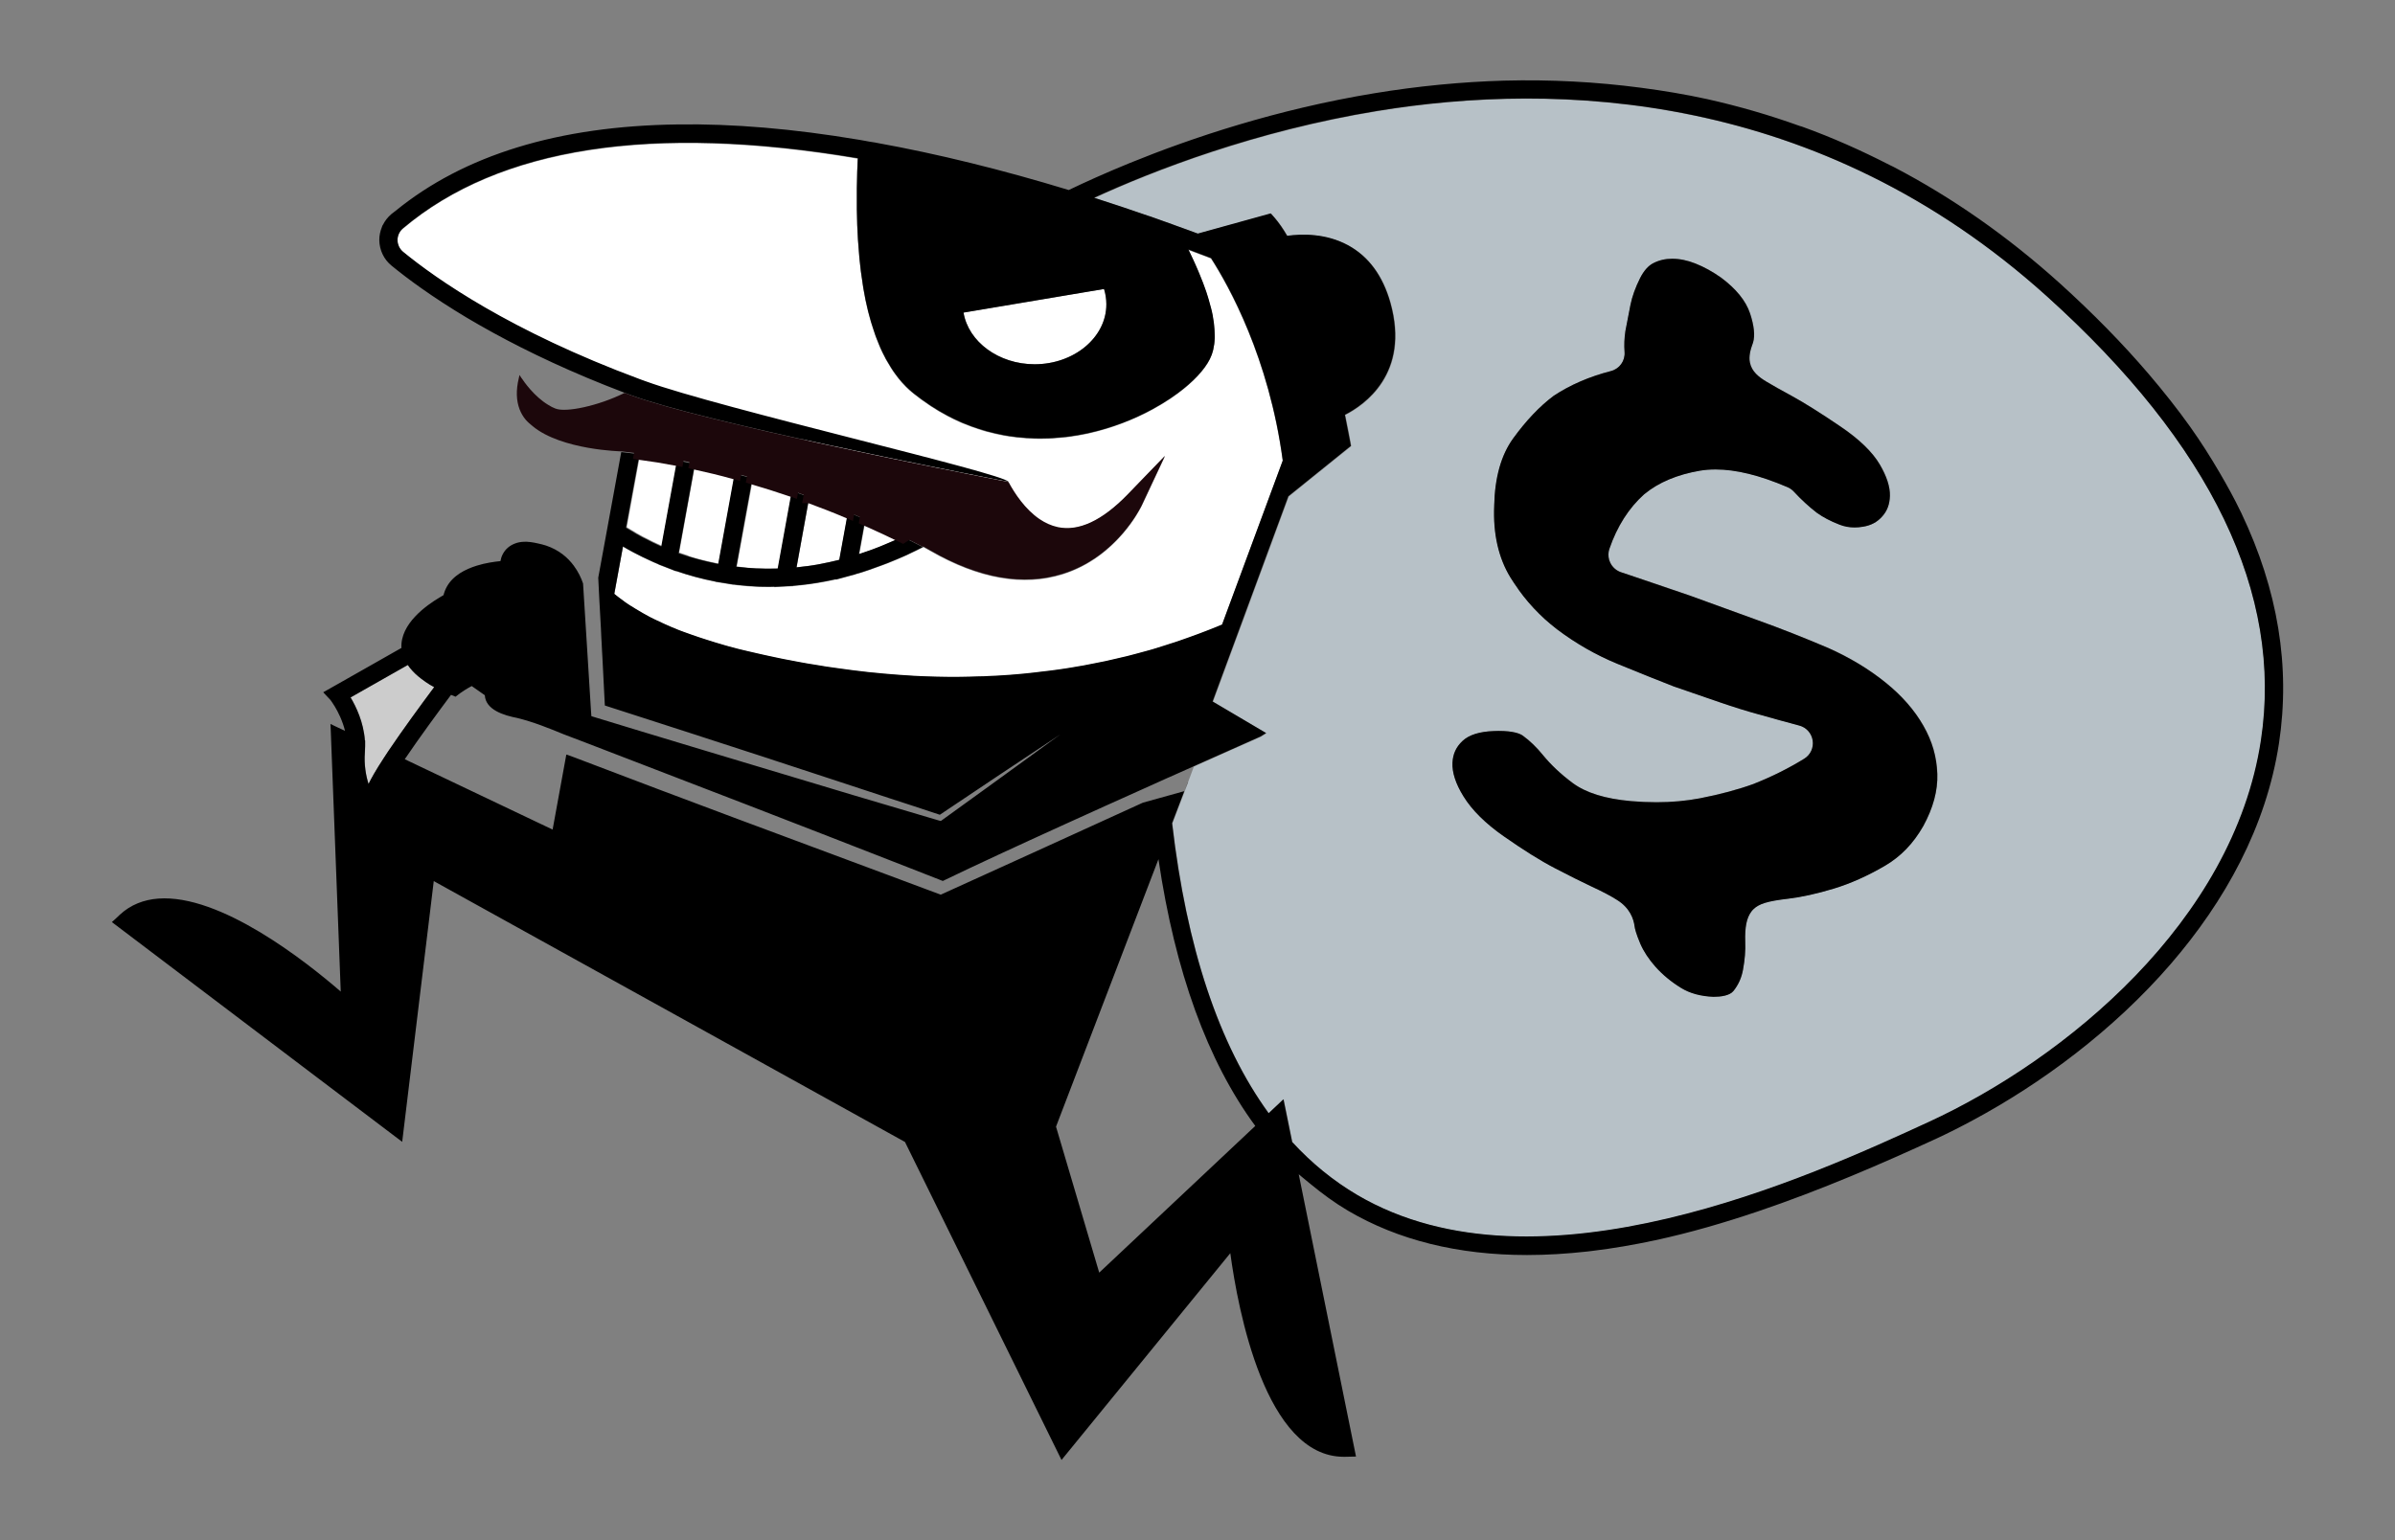 <?xml version="1.0" encoding="utf-8"?>
<!-- Generator: Adobe Illustrator 26.5.0, SVG Export Plug-In . SVG Version: 6.00 Build 0)  -->
<svg version="1.1" id="Capa_1" xmlns="http://www.w3.org/2000/svg" xmlns:xlink="http://www.w3.org/1999/xlink" x="0px" y="0px"
	 viewBox="0 0 195.68 125.89" style="enable-background:new 0 0 195.68 125.89;" xml:space="preserve">
<rect x="0" y="0" width="195.68" height="125.89" fill="#808080" stroke="none"/>
<style type="text/css">
	.st0{fill:#CCCCCC;}
	.st1{fill:#FFFFFF;}
	.st2{fill:#B7C1C7;}
	.st3{fill:none;}
	.st4{fill:#1C070B;stroke:#1C070B;stroke-miterlimit:10;}
	.st5{fill:#1C070B;}
</style>
<g>
	<g>
		<g>
			<g>
				<g>
					<g>
						<g>
							<path class="st0" d="M35.28,56.03c-0.05-0.03-0.11-0.06-0.16-0.09c-0.03-0.02-0.06-0.04-0.09-0.06
								c-0.08-0.05-0.17-0.1-0.25-0.16c-0.01-0.01-0.01-0.01-0.02-0.02c-0.42-0.28-0.77-0.58-1.05-0.89
								c-0.04-0.05-0.08-0.09-0.12-0.14c-0.03-0.03-0.05-0.06-0.08-0.09c-0.06-0.08-0.12-0.16-0.17-0.24l-0.13,0.07v0L28.65,57
								c0.45,0.75,1.06,2.02,1.17,3.51l0.02,0.01v0.47c0,0,0,0,0,0c0,0.17-0.01,0.35-0.02,0.51c-0.08,0.97,0.09,1.93,0.3,2.57
								c0.21-0.43,0.57-1.09,1.24-2.11l0.36-0.55l0,0c1.17-1.74,2.68-3.8,3.75-5.24l0,0l0.02-0.03
								C35.41,56.11,35.34,56.07,35.28,56.03z"/>
						</g>
						<g>
							<path class="st1" d="M70.92,45.04c0.1-0.03,0.2-0.07,0.29-0.1c0.23-0.08,0.45-0.17,0.68-0.26c0.06-0.02,0.11-0.04,0.17-0.07
								c0.28-0.11,0.56-0.23,0.85-0.36c0.08-0.03,0.15-0.07,0.23-0.1c0.21-0.09,0.41-0.19,0.62-0.28c0.04-0.02,0.07-0.04,0.11-0.05
								c-1.02-0.54-2.06-1.06-3.11-1.54l-0.55,3.01c0.05-0.02,0.1-0.03,0.15-0.05C70.54,45.17,70.73,45.11,70.92,45.04z"/>
						</g>
						<g>
							<path class="st1" d="M56.39,45.48c0.21,0.06,0.41,0.13,0.62,0.18c0.04,0.01,0.07,0.02,0.11,0.03
								c0.24,0.07,0.48,0.13,0.72,0.18c0.06,0.01,0.12,0.03,0.18,0.04c0.2,0.05,0.39,0.09,0.59,0.13c0.04,0.01,0.07,0.02,0.11,0.02
								l1.4-7.71c-1.09-0.3-2.18-0.57-3.25-0.8l-0.23,1.28l-1.15,6.33c0.01,0,0.03,0.01,0.04,0.01c0.22,0.08,0.44,0.15,0.66,0.22
								C56.26,45.44,56.33,45.46,56.39,45.48z"/>
						</g>
						<g>
							<path class="st1" d="M84.53,29.77c3.23,0,5.87-2.2,5.87-4.91c0-0.42-0.07-0.84-0.19-1.25l-11.48,1.93
								C79.12,27.92,81.59,29.77,84.53,29.77z"/>
						</g>
						<g>
							<path class="st1" d="M52,43.56c0.17,0.09,0.33,0.19,0.5,0.28c0.06,0.03,0.12,0.06,0.18,0.09c0.21,0.11,0.43,0.22,0.65,0.33
								c0.02,0.01,0.04,0.02,0.06,0.03c0.2,0.1,0.4,0.19,0.6,0.28c0.03,0.01,0.06,0.03,0.09,0.04l0.03-0.16l1.31-7.18
								c-1.06-0.2-2.09-0.35-3.06-0.47l-1.15,6.28c0.01,0.01,0.02,0.01,0.03,0.02c0.2,0.13,0.41,0.25,0.62,0.37
								C51.9,43.5,51.95,43.53,52,43.56z"/>
						</g>
						<g>
							<path class="st1" d="M60.92,46.38c0.06,0.01,0.12,0.01,0.18,0.02c0.25,0.02,0.5,0.04,0.75,0.05c0.04,0,0.08,0,0.12,0
								c0.22,0.01,0.43,0.01,0.65,0.02c0.06,0,0.13,0,0.19,0c0.25,0,0.5,0,0.76-0.01c0,0,0,0,0.01,0l0.95-5.24l0.25-1.4
								c-1.07-0.38-2.14-0.73-3.2-1.05l-0.69,3.77L60.2,46.3c0.04,0,0.08,0.01,0.12,0.01C60.52,46.34,60.72,46.36,60.92,46.38z"/>
						</g>
						<g>
							<path class="st1" d="M65.98,46.26c0.26-0.04,0.52-0.08,0.78-0.12c0.07-0.01,0.14-0.03,0.21-0.04
								c0.21-0.04,0.43-0.08,0.64-0.13c0.05-0.01,0.1-0.02,0.15-0.03c0.26-0.06,0.51-0.12,0.77-0.18c0.02-0.01,0.04-0.01,0.06-0.02
								l0.75-4.1c-1.04-0.46-2.1-0.89-3.16-1.29l-1.09,6.01c0.03,0,0.07-0.01,0.1-0.01c0.25-0.03,0.5-0.05,0.75-0.09
								C65.96,46.26,65.97,46.26,65.98,46.26z"/>
						</g>
						<g>
							<g>
								<path class="st2" d="M167.28,24.25C148.59,7.39,127.22,6.69,112.59,9.08c-10.02,1.64-18.34,4.89-23.16,7.1
									c1.49,0.48,3,0.98,4.52,1.51l-0.01-0.01l1.85,0.66l0.27,0.1v0c0.63,0.23,1.24,0.45,1.84,0.67l5.96-1.65l0.31,0.35
									c0.36,0.41,0.7,0.91,1.03,1.48c1.23-0.17,3.18-0.2,4.97,0.77c1.68,0.91,2.84,2.49,3.46,4.69c1.63,5.81-2.17,8.39-3.71,9.17
									c0.25,1.18,0.39,1.97,0.41,2.1l0.08,0.44l-5.11,4.12l-3.56,9.65l-2.63,7.12l4.37,2.58l-0.45,0.28
									c-1.74,0.77-3.45,1.53-5.12,2.28c-0.13,0.06-0.25,0.11-0.37,0.17l-0.48,1.29c0,0,0.01,0,0.01,0l-1.28,3.35
									c1.17,10.18,3.81,18.11,7.89,23.7l1.21-1.14l0.71,3.49c1.59,1.74,3.37,3.18,5.32,4.33c14.83,8.71,37.16-1.58,46.7-5.97
									c11.1-5.11,24.87-16.35,27.13-31.17C186.55,48.54,180.68,36.34,167.28,24.25z M157.15,67.5c-0.82,1.44-1.85,2.51-3.15,3.26
									c-1.42,0.82-2.82,1.45-4.17,1.86c-1.38,0.42-2.63,0.69-3.7,0.82c-1.71,0.2-2.41,0.42-2.88,0.88
									c-0.05,0.05-0.09,0.1-0.14,0.16c-0.4,0.53-0.55,1.27-0.51,2.49c0.02,0.7-0.04,1.46-0.18,2.26
									c-0.12,0.67-0.38,1.24-0.78,1.75c-0.31,0.39-1.05,0.48-1.63,0.48c-1.05-0.05-1.95-0.29-2.66-0.73
									c-0.81-0.5-1.51-1.08-2.08-1.72c-0.56-0.62-0.97-1.26-1.24-1.88c-0.36-0.85-0.45-1.26-0.47-1.43
									c-0.08-0.63-0.39-1.51-1.44-2.16c-0.5-0.32-1.18-0.67-2.07-1.09c-0.81-0.38-1.82-0.89-3.02-1.51
									c-1.16-0.61-2.56-1.48-4.16-2.6c-1.49-1.04-2.6-2.14-3.29-3.26c-0.64-1.03-0.94-1.96-0.9-2.76
									c0.04-0.72,0.29-1.28,0.82-1.77c0.53-0.49,1.39-0.76,2.57-0.81c0.13,0,0.26-0.01,0.38-0.01c1.25,0,1.78,0.25,1.98,0.39
									c0.58,0.42,1.13,0.94,1.62,1.56c0.66,0.82,1.48,1.59,2.44,2.3c1.09,0.81,2.66,1.3,4.79,1.49c0.71,0.06,1.4,0.09,2.07,0.09
									c1.24,0,2.43-0.11,3.54-0.32c1.65-0.32,3.14-0.72,4.43-1.19c0.01-0.01,0.03-0.01,0.04-0.02c1.46-0.58,2.83-1.27,4.06-2.03
									c0.51-0.31,0.78-0.9,0.69-1.49c-0.09-0.59-0.52-1.07-1.1-1.22c-1.02-0.27-2.13-0.57-3.3-0.91c0,0-0.01,0-0.01,0
									c-0.96-0.27-2.06-0.61-3.24-1.01c-1.32-0.45-2.54-0.87-3.71-1.28c-1.26-0.49-2.76-1.1-4.61-1.85
									c-1.7-0.7-3.36-1.64-4.91-2.81c-0.35-0.26-0.69-0.54-1.01-0.84c-0.15-0.14-0.3-0.28-0.45-0.43
									c-0.61-0.6-1.17-1.25-1.68-1.96c-0.03-0.04-0.05-0.07-0.07-0.11c-0.21-0.3-0.41-0.6-0.61-0.91
									c-0.97-1.59-1.42-3.56-1.32-5.85c0-0.01,0-0.02,0-0.03c0.05-2.28,0.57-4.13,1.55-5.48c1.06-1.46,2.17-2.63,3.31-3.48
									c1.34-0.89,2.92-1.57,4.67-2.02c0.71-0.18,1.18-0.84,1.12-1.57c-0.05-0.54-0.02-1.12,0.07-1.71
									c0.11-0.59,0.24-1.28,0.41-2.12c0.14-0.7,0.4-1.44,0.79-2.2c0.3-0.6,0.65-1,1.06-1.21c0.48-0.25,0.99-0.37,1.56-0.37
									c0.61,0,1.25,0.13,1.9,0.39c0.71,0.28,1.41,0.67,2.09,1.15c1.23,0.92,2.03,1.9,2.37,2.92c0.33,0.99,0.42,1.81,0.25,2.38
									c-0.23,0.62-0.36,1.14-0.26,1.64c0.15,0.75,0.74,1.2,1.36,1.57c0.44,0.27,1.16,0.67,2.13,1.2c0.93,0.51,2.25,1.34,3.91,2.46
									c1.53,1.03,2.61,2.08,3.21,3.1c0.57,0.97,0.85,1.83,0.83,2.57c-0.02,0.68-0.22,1.21-0.62,1.67
									c-0.41,0.47-0.92,0.74-1.58,0.85c-0.01,0-0.01,0-0.01,0c-0.23,0.04-0.45,0.06-0.67,0.06c-0.43,0-0.83-0.08-1.24-0.23
									c-0.73-0.28-1.35-0.61-1.85-0.97c-0.64-0.49-1.27-1.08-1.88-1.73c-0.14-0.16-0.32-0.28-0.51-0.36
									c-2.29-0.98-4.22-1.45-5.88-1.45c-0.44,0-0.87,0.04-1.28,0.1c-1.86,0.32-3.38,0.96-4.52,1.9c-0.02,0.01-0.03,0.03-0.05,0.04
									c-1.24,1.11-2.19,2.61-2.83,4.45c-0.1,0.29-0.11,0.6-0.02,0.9c0.02,0.06,0.04,0.12,0.07,0.18c0.01,0.02,0.02,0.05,0.03,0.07
									c0.18,0.36,0.49,0.63,0.87,0.76c0.2,0.07,0.4,0.13,0.6,0.2c0.22,0.07,0.43,0.15,0.65,0.22c1.47,0.49,2.93,0.99,4.38,1.49
									c1.65,0.6,3.49,1.28,5.48,1.99c1.96,0.71,3.92,1.48,5.82,2.29c1.75,0.77,3.33,1.73,4.69,2.83c1.32,1.07,2.37,2.26,3.1,3.54
									c0.71,1.24,1.08,2.52,1.13,3.92C158.34,64.6,157.96,66.03,157.15,67.5z"/>
							</g>
						</g>
						<g>
							<path class="st1" d="M96.38,52.39c0.11-0.04,0.23-0.08,0.34-0.12c0.12-0.04,0.25-0.09,0.37-0.13
								c0.11-0.04,0.22-0.08,0.33-0.12c0.12-0.04,0.24-0.09,0.36-0.13c0.11-0.04,0.21-0.08,0.32-0.12c0.12-0.04,0.23-0.09,0.34-0.13
								c0.1-0.04,0.21-0.08,0.31-0.12c0.11-0.04,0.22-0.09,0.33-0.13c0.1-0.04,0.2-0.08,0.3-0.12c0.11-0.04,0.21-0.09,0.31-0.13
								c0.05-0.02,0.1-0.04,0.15-0.06l4.96-13.41c-1.12-8.41-4.42-14.29-5.86-16.54c-0.6-0.23-1.21-0.46-1.85-0.7
								c0.01,0.02,0.02,0.04,0.03,0.06c0.05,0.1,0.09,0.19,0.14,0.29c0.09,0.18,0.17,0.36,0.25,0.53c0.05,0.11,0.09,0.21,0.14,0.31
								c0.07,0.16,0.14,0.32,0.21,0.48c0.05,0.11,0.09,0.21,0.13,0.31c0.06,0.15,0.12,0.3,0.18,0.45c0.04,0.1,0.08,0.2,0.12,0.3
								c0.06,0.15,0.11,0.29,0.16,0.44c0.03,0.09,0.07,0.19,0.1,0.28c0.05,0.15,0.1,0.3,0.14,0.44c0.03,0.08,0.05,0.16,0.07,0.24
								c0.05,0.17,0.1,0.34,0.14,0.51c0.01,0.05,0.03,0.09,0.04,0.14c0.05,0.21,0.1,0.42,0.14,0.62c0.01,0.05,0.02,0.09,0.02,0.14
								c0.03,0.15,0.05,0.3,0.07,0.44c0.01,0.07,0.01,0.13,0.02,0.2c0.01,0.12,0.03,0.24,0.03,0.35c0.01,0.07,0.01,0.14,0.01,0.21
								c0,0.11,0.01,0.21,0.01,0.31c0,0.07,0,0.13,0,0.2c0,0.1-0.01,0.19-0.02,0.29c-0.01,0.06-0.01,0.13-0.02,0.19
								c-0.01,0.09-0.03,0.18-0.05,0.27c-0.01,0.06-0.02,0.11-0.03,0.17c-0.02,0.09-0.05,0.19-0.08,0.28
								c-0.01,0.04-0.02,0.09-0.04,0.13c-0.05,0.13-0.1,0.25-0.16,0.37c-0.43,0.87-1.35,1.85-2.62,2.79
								c-0.19,0.14-0.4,0.29-0.61,0.43c-0.45,0.3-0.93,0.59-1.44,0.87c-1.53,0.83-3.34,1.54-5.27,1.97
								c-0.13,0.03-0.27,0.06-0.4,0.08c-0.04,0.01-0.08,0.01-0.11,0.02c-0.1,0.02-0.21,0.04-0.31,0.06
								c-0.04,0.01-0.09,0.02-0.13,0.02c-0.11,0.02-0.22,0.04-0.33,0.05c-0.03,0.01-0.07,0.01-0.11,0.02
								c-0.15,0.02-0.3,0.04-0.45,0.06c-0.01,0-0.02,0-0.03,0c-0.14,0.02-0.28,0.03-0.43,0.04c-0.04,0-0.09,0.01-0.13,0.01
								c-0.12,0.01-0.23,0.02-0.35,0.03c-0.05,0-0.09,0.01-0.14,0.01c-0.13,0.01-0.26,0.01-0.39,0.02c-0.03,0-0.06,0-0.1,0
								c-0.16,0-0.33,0.01-0.5,0.01c-0.01,0-0.01,0-0.02,0c-0.02,0-0.04,0-0.06,0c-0.15,0-0.31,0-0.46-0.01c-0.05,0-0.1,0-0.15-0.01
								c-0.15-0.01-0.3-0.01-0.46-0.02c-0.03,0-0.06,0-0.1-0.01c-0.18-0.01-0.37-0.03-0.55-0.05c-0.04,0-0.08-0.01-0.13-0.01
								c-0.15-0.02-0.3-0.04-0.44-0.06c-0.05-0.01-0.11-0.02-0.16-0.02c-0.18-0.03-0.35-0.06-0.53-0.09c-0.01,0-0.03,0-0.04-0.01
								c-0.19-0.04-0.38-0.08-0.57-0.12c-0.05-0.01-0.11-0.03-0.16-0.04c-0.15-0.04-0.3-0.07-0.44-0.11
								c-0.05-0.01-0.11-0.03-0.16-0.04c-0.19-0.05-0.39-0.11-0.58-0.18c-0.02-0.01-0.05-0.02-0.07-0.02
								c-0.17-0.06-0.35-0.12-0.52-0.18c-0.06-0.02-0.12-0.04-0.18-0.07c-0.15-0.06-0.31-0.12-0.46-0.18
								c-0.05-0.02-0.1-0.04-0.15-0.06c-0.2-0.08-0.39-0.17-0.59-0.27c-0.04-0.02-0.09-0.04-0.13-0.06
								c-0.16-0.08-0.32-0.16-0.47-0.24c-0.06-0.03-0.12-0.06-0.18-0.1c-0.17-0.09-0.33-0.18-0.5-0.28
								c-0.03-0.02-0.07-0.04-0.1-0.06c-0.2-0.12-0.39-0.24-0.59-0.37c-0.05-0.03-0.11-0.07-0.16-0.11c-0.15-0.1-0.3-0.21-0.46-0.32
								c-0.06-0.04-0.11-0.08-0.17-0.12c-0.2-0.15-0.4-0.3-0.59-0.45c-0.11-0.09-0.22-0.18-0.33-0.28c-0.04-0.03-0.07-0.07-0.11-0.1
								c-0.07-0.06-0.14-0.13-0.21-0.2c-0.04-0.04-0.08-0.09-0.12-0.13c-0.06-0.06-0.12-0.13-0.18-0.19
								c-0.04-0.05-0.08-0.1-0.13-0.15c-0.05-0.06-0.11-0.13-0.16-0.19c-0.04-0.05-0.08-0.11-0.13-0.17
								c-0.05-0.07-0.1-0.13-0.15-0.2c-0.04-0.06-0.08-0.12-0.13-0.18c-0.05-0.07-0.1-0.14-0.14-0.21
								c-0.04-0.06-0.08-0.13-0.12-0.19c-0.04-0.07-0.09-0.14-0.13-0.22c-0.04-0.07-0.08-0.14-0.12-0.2
								c-0.04-0.07-0.09-0.15-0.13-0.22c-0.04-0.07-0.07-0.14-0.11-0.22c-0.04-0.08-0.08-0.15-0.12-0.23
								c-0.04-0.08-0.07-0.15-0.11-0.23c-0.04-0.08-0.07-0.16-0.11-0.24c-0.03-0.08-0.07-0.16-0.1-0.24
								c-0.03-0.08-0.07-0.17-0.1-0.25c-0.03-0.08-0.07-0.17-0.1-0.25c-0.03-0.09-0.07-0.17-0.1-0.26
								c-0.03-0.09-0.06-0.18-0.09-0.27c-0.03-0.09-0.06-0.18-0.09-0.27c-0.03-0.09-0.06-0.18-0.09-0.28
								c-0.03-0.09-0.06-0.19-0.09-0.28c-0.03-0.09-0.05-0.19-0.08-0.29c-0.03-0.1-0.05-0.19-0.08-0.29c-0.03-0.1-0.05-0.2-0.08-0.3
								c-0.03-0.1-0.05-0.2-0.07-0.3c-0.02-0.1-0.05-0.21-0.07-0.31c-0.02-0.1-0.05-0.21-0.07-0.31c-0.02-0.11-0.04-0.21-0.06-0.32
								c-0.02-0.11-0.04-0.21-0.06-0.32c-0.02-0.11-0.04-0.22-0.06-0.33c-0.02-0.11-0.04-0.22-0.05-0.33
								c-0.02-0.11-0.04-0.23-0.05-0.35c-0.02-0.11-0.03-0.23-0.05-0.34c-0.02-0.12-0.03-0.24-0.05-0.35
								c-0.01-0.12-0.03-0.23-0.04-0.35c-0.01-0.12-0.03-0.24-0.04-0.37c-0.01-0.12-0.03-0.24-0.04-0.36
								c-0.01-0.12-0.02-0.25-0.03-0.38c-0.01-0.12-0.02-0.25-0.03-0.38c-0.01-0.13-0.02-0.26-0.03-0.39
								c-0.01-0.13-0.02-0.26-0.03-0.38c-0.01-0.13-0.02-0.26-0.02-0.4c-0.01-0.13-0.01-0.26-0.02-0.4
								c-0.01-0.13-0.01-0.27-0.02-0.41c-0.01-0.14-0.01-0.27-0.01-0.41c0-0.14-0.01-0.28-0.01-0.42c0-0.14-0.01-0.28-0.01-0.42
								c0-0.14,0-0.28,0-0.43c0-0.14,0-0.29,0-0.43c0-0.15,0-0.29,0-0.44c0-0.15,0-0.29,0-0.44c0-0.15,0-0.3,0.01-0.45
								c0-0.15,0.01-0.3,0.01-0.45c0-0.15,0.01-0.31,0.01-0.46c0.01-0.15,0.01-0.31,0.02-0.46c0.01-0.16,0.01-0.31,0.02-0.47
								c0-0.05,0-0.09,0.01-0.14c-16.81-2.84-29.31-0.91-37.17,5.73c-0.28,0.24-0.44,0.59-0.44,0.96c0,0.37,0.17,0.72,0.46,0.96
								c2.68,2.2,8.75,6.49,19.34,10.41c0,0,0,0,0,0c0.04,0.01,0.07,0.03,0.11,0.04c0.12,0.04,0.24,0.09,0.36,0.13
								c6.1,2.22,30.69,11.28,33.68,11.92c1.7,0.36,3.61-0.53,5.67-2.64l3.09-3.18l-1.88,4.01c-0.08,0.17-2.02,4.23-6.47,5.63
								c-3.21,1.01-6.84,0.38-10.79-1.89c-0.2-0.11-0.39-0.22-0.59-0.33c-0.08,0.04-0.15,0.08-0.23,0.11
								c-0.12,0.06-0.24,0.12-0.36,0.18c-0.14,0.07-0.28,0.14-0.42,0.2c-0.12,0.06-0.24,0.11-0.35,0.17
								c-0.14,0.07-0.29,0.13-0.43,0.19c-0.12,0.05-0.23,0.1-0.35,0.15c-0.15,0.06-0.29,0.12-0.44,0.18
								c-0.11,0.05-0.23,0.09-0.34,0.14c-0.15,0.06-0.3,0.12-0.45,0.17c-0.11,0.04-0.22,0.08-0.33,0.12
								c-0.16,0.06-0.31,0.11-0.47,0.17c-0.1,0.04-0.21,0.07-0.31,0.11c-0.17,0.06-0.34,0.11-0.51,0.17
								c-0.09,0.03-0.17,0.06-0.26,0.08c-0.11,0.03-0.21,0.06-0.32,0.09l0,0.01l-0.45,0.12l-1.14,0.31l0.01-0.03
								c-0.29,0.07-0.58,0.13-0.87,0.18c-0.87,0.17-1.75,0.28-2.62,0.36l0,0.01l-0.59,0.03l-0.95,0.05l0-0.02
								c-0.12,0-0.24,0-0.36,0.01c-0.01,0-0.03,0-0.04,0c-0.03,0-0.07,0-0.1,0c-0.23,0-0.47-0.01-0.7-0.01c-0.07,0-0.15,0-0.22-0.01
								c-0.27-0.01-0.54-0.03-0.81-0.05c-0.03,0-0.06-0.01-0.08-0.01c-0.25-0.02-0.49-0.05-0.74-0.07
								c-0.07-0.01-0.14-0.02-0.21-0.03c-0.03,0-0.06-0.01-0.09-0.01l0,0.01l-0.72-0.12l-0.75-0.12l0-0.01
								c-1.09-0.21-2.18-0.51-3.23-0.87l0,0.02l-0.84-0.33l-0.57-0.22l0-0.01c-0.08-0.03-0.15-0.07-0.23-0.1
								c-0.06-0.03-0.12-0.05-0.19-0.08c-0.26-0.12-0.52-0.23-0.77-0.36c-0.03-0.01-0.06-0.03-0.09-0.04
								c-0.23-0.11-0.46-0.23-0.69-0.35c-0.06-0.03-0.11-0.06-0.17-0.09c-0.25-0.13-0.49-0.27-0.73-0.41
								c-0.01-0.01-0.02-0.01-0.04-0.02l-0.71,3.87c0.03,0.02,0.06,0.05,0.09,0.07c0.04,0.03,0.07,0.06,0.11,0.09
								c0.05,0.04,0.09,0.07,0.14,0.11c0.04,0.03,0.08,0.06,0.12,0.09c0.05,0.04,0.1,0.08,0.15,0.11c0.04,0.03,0.08,0.06,0.12,0.09
								c0.05,0.04,0.11,0.08,0.16,0.12c0.04,0.03,0.09,0.06,0.13,0.09c0.06,0.04,0.12,0.08,0.18,0.12c0.05,0.03,0.09,0.06,0.14,0.09
								c0.06,0.04,0.13,0.08,0.2,0.12c0.05,0.03,0.09,0.06,0.14,0.09c0.07,0.04,0.15,0.09,0.22,0.13c0.04,0.03,0.09,0.05,0.13,0.08
								c0.09,0.06,0.19,0.11,0.29,0.17c0.03,0.02,0.06,0.03,0.09,0.05c0.13,0.07,0.26,0.14,0.4,0.22c0.05,0.03,0.1,0.05,0.15,0.08
								c0.09,0.05,0.18,0.09,0.28,0.14c0.06,0.03,0.13,0.06,0.19,0.09c0.09,0.04,0.17,0.08,0.26,0.12c0.07,0.03,0.14,0.07,0.21,0.1
								c0.09,0.04,0.17,0.08,0.26,0.12c0.08,0.03,0.15,0.07,0.23,0.1c0.09,0.04,0.18,0.08,0.27,0.12c0.08,0.03,0.16,0.07,0.25,0.1
								c0.09,0.04,0.19,0.08,0.28,0.12c0.09,0.03,0.17,0.07,0.26,0.1c0.1,0.04,0.2,0.08,0.3,0.11c0.09,0.03,0.18,0.07,0.28,0.1
								c0.1,0.04,0.2,0.08,0.31,0.11c0.1,0.03,0.19,0.07,0.29,0.1c0.11,0.04,0.21,0.07,0.32,0.11c0.1,0.03,0.2,0.07,0.31,0.1
								c0.11,0.04,0.22,0.07,0.34,0.11c0.11,0.03,0.21,0.07,0.32,0.1c0.12,0.04,0.23,0.07,0.35,0.11c0.11,0.03,0.22,0.07,0.34,0.1
								c0.12,0.04,0.24,0.07,0.37,0.11c0.12,0.03,0.23,0.07,0.35,0.1c0.13,0.03,0.25,0.07,0.38,0.1c0.12,0.03,0.24,0.06,0.37,0.1
								c0.13,0.03,0.27,0.07,0.41,0.1c0.12,0.03,0.25,0.06,0.38,0.09c0.14,0.03,0.28,0.07,0.43,0.1c0.13,0.03,0.26,0.06,0.39,0.09
								c0.15,0.03,0.29,0.07,0.44,0.1c0.13,0.03,0.27,0.06,0.41,0.09c0.15,0.03,0.31,0.07,0.47,0.1c0.14,0.03,0.28,0.06,0.42,0.09
								c0.16,0.03,0.33,0.06,0.49,0.1c0.14,0.03,0.28,0.06,0.43,0.08c0.17,0.03,0.35,0.06,0.52,0.1c0.14,0.03,0.29,0.05,0.43,0.08
								c0.18,0.03,0.37,0.06,0.56,0.1c0.15,0.02,0.29,0.05,0.44,0.07c0.2,0.03,0.4,0.06,0.61,0.1c0.14,0.02,0.28,0.04,0.42,0.07
								c0.23,0.04,0.47,0.07,0.71,0.1c0.12,0.02,0.24,0.04,0.36,0.05c0.36,0.05,0.73,0.1,1.11,0.15c0.43,0.06,0.85,0.11,1.27,0.15
								c0.17,0.02,0.35,0.04,0.52,0.05c0.24,0.02,0.49,0.05,0.72,0.07c0.2,0.02,0.4,0.03,0.6,0.05c0.21,0.02,0.42,0.04,0.63,0.05
								c0.21,0.02,0.41,0.03,0.62,0.04c0.2,0.01,0.39,0.03,0.59,0.04c0.21,0.01,0.42,0.02,0.63,0.03c0.18,0.01,0.37,0.02,0.55,0.02
								c0.21,0.01,0.42,0.01,0.63,0.02c0.18,0,0.36,0.01,0.54,0.01c0.21,0,0.42,0,0.63,0.01c0.17,0,0.35,0,0.52,0
								c0.21,0,0.42,0,0.63-0.01c0.17,0,0.34,0,0.5-0.01c0.21,0,0.41-0.01,0.61-0.02c0.16,0,0.33-0.01,0.49-0.01
								c0.2-0.01,0.4-0.02,0.6-0.03c0.16-0.01,0.32-0.01,0.48-0.02c0.2-0.01,0.4-0.03,0.6-0.04c0.16-0.01,0.31-0.02,0.47-0.03
								c0.2-0.01,0.39-0.03,0.59-0.05c0.15-0.01,0.31-0.03,0.46-0.04c0.19-0.02,0.39-0.04,0.58-0.06c0.15-0.02,0.3-0.03,0.45-0.05
								c0.19-0.02,0.38-0.04,0.57-0.07c0.15-0.02,0.29-0.03,0.44-0.05c0.19-0.02,0.37-0.05,0.55-0.07c0.15-0.02,0.29-0.04,0.43-0.06
								c0.18-0.03,0.36-0.05,0.54-0.08c0.14-0.02,0.29-0.04,0.43-0.07c0.18-0.03,0.35-0.06,0.52-0.09c0.14-0.02,0.28-0.05,0.42-0.07
								c0.17-0.03,0.34-0.06,0.51-0.1c0.14-0.03,0.27-0.05,0.41-0.08c0.17-0.03,0.33-0.07,0.5-0.1c0.13-0.03,0.27-0.06,0.4-0.08
								c0.16-0.03,0.32-0.07,0.48-0.11c0.13-0.03,0.26-0.06,0.39-0.09c0.16-0.04,0.31-0.07,0.47-0.11c0.13-0.03,0.26-0.06,0.39-0.09
								c0.15-0.04,0.3-0.08,0.46-0.12c0.13-0.03,0.25-0.07,0.38-0.1c0.15-0.04,0.29-0.08,0.44-0.12c0.12-0.03,0.25-0.07,0.37-0.1
								c0.14-0.04,0.29-0.08,0.43-0.12c0.12-0.04,0.24-0.07,0.36-0.11c0.14-0.04,0.28-0.08,0.41-0.13c0.12-0.04,0.24-0.07,0.35-0.11
								c0.13-0.04,0.27-0.09,0.4-0.13c0.12-0.04,0.23-0.08,0.35-0.11C96.13,52.48,96.26,52.44,96.38,52.39z"/>
						</g>
					</g>
					<g>
						<g>
							<path d="M154.06,55.79c-1.36-1.1-2.94-2.05-4.69-2.83c-1.9-0.81-3.86-1.59-5.82-2.29c-1.99-0.72-3.84-1.39-5.48-1.99
								c-1.45-0.5-2.92-0.99-4.38-1.49c-0.22-0.07-0.43-0.15-0.65-0.22c-0.2-0.07-0.4-0.13-0.6-0.2c-0.38-0.13-0.69-0.4-0.87-0.76
								c-0.01-0.02-0.02-0.05-0.03-0.07c-0.03-0.06-0.05-0.12-0.07-0.18c-0.08-0.29-0.08-0.61,0.02-0.9
								c0.63-1.84,1.59-3.34,2.83-4.45c0.02-0.01,0.03-0.03,0.05-0.04c1.14-0.94,2.66-1.58,4.52-1.9c0.4-0.07,0.83-0.1,1.28-0.1
								c1.66,0,3.59,0.47,5.88,1.45c0.19,0.08,0.37,0.21,0.51,0.36c0.6,0.65,1.23,1.23,1.88,1.73c0.5,0.36,1.12,0.69,1.85,0.97
								c0.4,0.16,0.81,0.23,1.24,0.23c0.22,0,0.44-0.02,0.67-0.06c0,0,0.01,0,0.01,0c0.67-0.11,1.17-0.38,1.58-0.85
								c0.41-0.46,0.6-0.99,0.62-1.67c0.02-0.73-0.26-1.6-0.83-2.57c-0.6-1.02-1.69-2.07-3.21-3.1c-1.66-1.13-2.98-1.95-3.91-2.46
								c-0.97-0.53-1.69-0.93-2.13-1.2c-0.62-0.37-1.21-0.82-1.36-1.57c-0.1-0.5,0.03-1.02,0.26-1.64c0.17-0.57,0.08-1.39-0.25-2.38
								c-0.34-1.02-1.14-2.01-2.37-2.92c-0.68-0.48-1.38-0.87-2.09-1.15c-0.65-0.26-1.29-0.39-1.9-0.39c-0.57,0-1.08,0.12-1.56,0.37
								c-0.4,0.21-0.76,0.62-1.06,1.21c-0.38,0.76-0.65,1.5-0.79,2.2c-0.17,0.84-0.3,1.53-0.41,2.12c-0.09,0.59-0.11,1.17-0.07,1.71
								c0.06,0.73-0.41,1.39-1.12,1.57c-1.75,0.45-3.33,1.13-4.67,2.02c-1.14,0.85-2.25,2.02-3.31,3.48
								c-0.98,1.35-1.5,3.19-1.55,5.48c0,0.01,0,0.02,0,0.03c-0.1,2.29,0.35,4.26,1.32,5.85c0.19,0.31,0.4,0.62,0.61,0.91
								c0.02,0.04,0.05,0.07,0.07,0.11c0.51,0.71,1.07,1.36,1.68,1.96c0.15,0.15,0.3,0.29,0.45,0.43c0.33,0.29,0.66,0.57,1.01,0.84
								c1.55,1.17,3.21,2.11,4.91,2.81c1.85,0.76,3.35,1.36,4.61,1.85c1.17,0.41,2.39,0.83,3.71,1.28c1.19,0.41,2.28,0.75,3.24,1.01
								c0,0,0.01,0,0.01,0c1.17,0.33,2.28,0.64,3.3,0.91c0.58,0.15,1.01,0.63,1.1,1.22c0.09,0.59-0.18,1.18-0.69,1.49
								c-1.23,0.76-2.6,1.45-4.06,2.03c-0.01,0.01-0.03,0.01-0.04,0.02c-1.29,0.47-2.78,0.87-4.43,1.19
								c-1.11,0.21-2.3,0.32-3.54,0.32c-0.67,0-1.37-0.03-2.07-0.09c-2.13-0.19-3.7-0.68-4.79-1.49c-0.95-0.71-1.77-1.48-2.44-2.3
								c-0.5-0.61-1.04-1.14-1.62-1.56c-0.2-0.15-0.73-0.39-1.98-0.39c-0.12,0-0.25,0-0.38,0.01c-1.18,0.04-2.04,0.31-2.57,0.81
								c-0.52,0.49-0.78,1.05-0.82,1.77c-0.04,0.8,0.26,1.73,0.9,2.76c0.69,1.12,1.8,2.22,3.29,3.26c1.6,1.12,3,2,4.16,2.6
								c1.19,0.62,2.21,1.13,3.02,1.51c0.89,0.41,1.57,0.77,2.07,1.09c1.05,0.65,1.36,1.54,1.44,2.16c0.02,0.17,0.11,0.58,0.47,1.43
								c0.27,0.62,0.69,1.26,1.24,1.88c0.57,0.64,1.27,1.22,2.08,1.72c0.71,0.44,1.6,0.69,2.66,0.73c0.58,0,1.32-0.09,1.63-0.48
								c0.4-0.5,0.66-1.07,0.78-1.75c0.15-0.8,0.21-1.57,0.18-2.26c-0.04-1.21,0.11-1.96,0.51-2.49c0.04-0.06,0.09-0.11,0.14-0.16
								c0.47-0.47,1.17-0.68,2.88-0.88c1.07-0.13,2.31-0.4,3.7-0.82c1.35-0.41,2.75-1.03,4.17-1.86c1.3-0.76,2.33-1.82,3.15-3.26
								c0.8-1.47,1.19-2.9,1.14-4.26c-0.05-1.4-0.42-2.68-1.13-3.92C156.43,58.05,155.39,56.86,154.06,55.79z"/>
						</g>
						<g>
							<polygon points="97.04,63.94 96.77,64.67 97.05,63.94 							"/>
						</g>
						<g>
							<polygon points="96.77,64.67 96.77,64.67 96.77,64.67 							"/>
						</g>
						<g>
							<path class="st3" d="M60.92,46.38c0.06,0.01,0.12,0.01,0.18,0.02c0.25,0.02,0.5,0.04,0.75,0.05c0.04,0,0.08,0,0.12,0
								c0.22,0.01,0.43,0.01,0.65,0.02c0.06,0,0.13,0,0.19,0c0.25,0,0.5,0,0.76-0.01c0,0,0,0,0.01,0l0.95-5.24l0.25-1.4
								c-1.07-0.38-2.14-0.73-3.2-1.05l-0.69,3.77L60.2,46.3c0.04,0,0.08,0.01,0.12,0.01C60.52,46.34,60.72,46.36,60.92,46.38z"/>
							<path class="st3" d="M56.39,45.48c0.21,0.06,0.41,0.13,0.62,0.18c0.04,0.01,0.07,0.02,0.11,0.03
								c0.24,0.07,0.48,0.13,0.72,0.18c0.06,0.01,0.12,0.03,0.18,0.04c0.2,0.05,0.39,0.09,0.59,0.13c0.04,0.01,0.07,0.02,0.11,0.02
								l1.4-7.71c-1.09-0.3-2.18-0.57-3.25-0.8l-0.23,1.28l-1.15,6.33c0.01,0,0.03,0.01,0.04,0.01c0.22,0.08,0.44,0.15,0.66,0.22
								C56.26,45.44,56.33,45.46,56.39,45.48z"/>
							<path class="st3" d="M84.53,29.77c3.23,0,5.87-2.2,5.87-4.91c0-0.42-0.07-0.84-0.19-1.25l-11.48,1.93
								C79.12,27.92,81.59,29.77,84.53,29.77z"/>
							<path class="st3" d="M52,43.56c0.17,0.09,0.33,0.19,0.5,0.28c0.06,0.03,0.12,0.06,0.18,0.09c0.21,0.11,0.43,0.22,0.65,0.33
								c0.02,0.01,0.04,0.02,0.06,0.03c0.2,0.1,0.4,0.19,0.6,0.28c0.03,0.01,0.06,0.03,0.09,0.04l0.03-0.16l1.31-7.18
								c-1.06-0.2-2.09-0.35-3.06-0.47l-1.15,6.28c0.01,0.01,0.02,0.01,0.03,0.02c0.2,0.13,0.41,0.25,0.62,0.37
								C51.9,43.5,51.95,43.53,52,43.56z"/>
							<path class="st3" d="M65.98,46.26c0.26-0.04,0.52-0.08,0.78-0.12c0.07-0.01,0.14-0.03,0.21-0.04
								c0.21-0.04,0.43-0.08,0.64-0.13c0.05-0.01,0.1-0.02,0.15-0.03c0.26-0.06,0.51-0.12,0.77-0.18c0.02-0.01,0.04-0.01,0.06-0.02
								l0.75-4.1c-1.04-0.46-2.1-0.89-3.16-1.29l-1.09,6.01c0.03,0,0.07-0.01,0.1-0.01c0.25-0.03,0.5-0.05,0.75-0.09
								C65.96,46.26,65.97,46.26,65.98,46.26z"/>
							<path class="st3" d="M87.57,54.6c0.18-0.03,0.35-0.06,0.52-0.09c0.14-0.02,0.28-0.05,0.42-0.07c0.17-0.03,0.34-0.06,0.51-0.1
								c0.14-0.03,0.27-0.05,0.41-0.08c0.17-0.03,0.33-0.07,0.5-0.1c0.13-0.03,0.27-0.06,0.4-0.08c0.16-0.03,0.32-0.07,0.48-0.11
								c0.13-0.03,0.26-0.06,0.39-0.09c0.16-0.04,0.31-0.07,0.47-0.11c0.13-0.03,0.26-0.06,0.39-0.09c0.15-0.04,0.3-0.08,0.46-0.12
								c0.13-0.03,0.25-0.07,0.38-0.1c0.15-0.04,0.29-0.08,0.44-0.12c0.12-0.03,0.25-0.07,0.37-0.1c0.14-0.04,0.29-0.08,0.43-0.12
								c0.12-0.04,0.24-0.07,0.36-0.11c0.14-0.04,0.28-0.08,0.41-0.13c0.12-0.04,0.24-0.07,0.35-0.11c0.13-0.04,0.27-0.09,0.4-0.13
								c0.12-0.04,0.23-0.08,0.35-0.11c0.13-0.04,0.26-0.09,0.38-0.13c0.11-0.04,0.23-0.08,0.34-0.12c0.12-0.04,0.25-0.09,0.37-0.13
								c0.11-0.04,0.22-0.08,0.33-0.12c0.12-0.04,0.24-0.09,0.36-0.13c0.11-0.04,0.21-0.08,0.32-0.12c0.12-0.04,0.23-0.09,0.34-0.13
								c0.1-0.04,0.21-0.08,0.31-0.12c0.11-0.04,0.22-0.09,0.33-0.13c0.1-0.04,0.2-0.08,0.3-0.12c0.11-0.04,0.21-0.09,0.31-0.13
								c0.05-0.02,0.1-0.04,0.15-0.06l4.96-13.41c-1.12-8.41-4.42-14.29-5.86-16.54c-0.6-0.23-1.21-0.46-1.85-0.7
								c0.01,0.02,0.02,0.04,0.03,0.06c0.05,0.1,0.09,0.19,0.14,0.29c0.09,0.18,0.17,0.36,0.25,0.53c0.05,0.11,0.09,0.21,0.14,0.31
								c0.07,0.16,0.14,0.32,0.21,0.48c0.05,0.11,0.09,0.21,0.13,0.31c0.06,0.15,0.12,0.3,0.18,0.45c0.04,0.1,0.08,0.2,0.12,0.3
								c0.06,0.15,0.11,0.29,0.16,0.44c0.03,0.09,0.07,0.19,0.1,0.28c0.05,0.15,0.1,0.3,0.14,0.44c0.03,0.08,0.05,0.16,0.07,0.24
								c0.05,0.17,0.1,0.34,0.14,0.51c0.01,0.05,0.03,0.09,0.04,0.14c0.05,0.21,0.1,0.42,0.14,0.62c0.01,0.05,0.02,0.09,0.02,0.14
								c0.03,0.15,0.05,0.3,0.07,0.44c0.01,0.07,0.01,0.13,0.02,0.2c0.01,0.12,0.03,0.24,0.03,0.35c0.01,0.07,0.01,0.14,0.01,0.21
								c0,0.11,0.01,0.21,0.01,0.31c0,0.07,0,0.13,0,0.2c0,0.1-0.01,0.19-0.02,0.29c-0.01,0.06-0.01,0.13-0.02,0.19
								c-0.01,0.09-0.03,0.18-0.05,0.27c-0.01,0.06-0.02,0.11-0.03,0.17c-0.02,0.09-0.05,0.19-0.08,0.28
								c-0.01,0.04-0.02,0.09-0.04,0.13c-0.05,0.13-0.1,0.25-0.16,0.37c-0.43,0.87-1.35,1.85-2.62,2.79
								c-0.19,0.14-0.4,0.29-0.61,0.43c-0.45,0.3-0.93,0.59-1.44,0.87c-1.53,0.83-3.34,1.54-5.27,1.97
								c-0.13,0.03-0.27,0.06-0.4,0.08c-0.04,0.01-0.08,0.01-0.11,0.02c-0.1,0.02-0.21,0.04-0.31,0.06
								c-0.04,0.01-0.09,0.02-0.13,0.02c-0.11,0.02-0.22,0.04-0.33,0.05c-0.03,0.01-0.07,0.01-0.11,0.02
								c-0.15,0.02-0.3,0.04-0.45,0.06c-0.01,0-0.02,0-0.03,0c-0.14,0.02-0.28,0.03-0.43,0.04c-0.04,0-0.09,0.01-0.13,0.01
								c-0.12,0.01-0.23,0.02-0.35,0.03c-0.05,0-0.09,0.01-0.14,0.01c-0.13,0.01-0.26,0.01-0.39,0.02c-0.03,0-0.06,0-0.1,0
								c-0.16,0-0.33,0.01-0.5,0.01c-0.01,0-0.01,0-0.02,0c-0.02,0-0.04,0-0.06,0c-0.15,0-0.31,0-0.46-0.01c-0.05,0-0.1,0-0.15-0.01
								c-0.15-0.01-0.3-0.01-0.46-0.02c-0.03,0-0.06,0-0.1-0.01c-0.18-0.01-0.37-0.03-0.55-0.05c-0.04,0-0.08-0.01-0.13-0.01
								c-0.15-0.02-0.3-0.04-0.44-0.06c-0.05-0.01-0.11-0.02-0.16-0.02c-0.18-0.03-0.35-0.06-0.53-0.09c-0.01,0-0.03,0-0.04-0.01
								c-0.19-0.04-0.38-0.08-0.57-0.12c-0.05-0.01-0.11-0.03-0.16-0.04c-0.15-0.04-0.3-0.07-0.44-0.11
								c-0.05-0.01-0.11-0.03-0.16-0.04c-0.19-0.05-0.39-0.11-0.58-0.18c-0.02-0.01-0.05-0.02-0.07-0.02
								c-0.17-0.06-0.35-0.12-0.52-0.18c-0.06-0.02-0.12-0.04-0.18-0.07c-0.15-0.06-0.31-0.12-0.46-0.18
								c-0.05-0.02-0.1-0.04-0.15-0.06c-0.2-0.08-0.39-0.17-0.59-0.27c-0.04-0.02-0.09-0.04-0.13-0.06
								c-0.16-0.08-0.32-0.16-0.47-0.24c-0.06-0.03-0.12-0.06-0.18-0.1c-0.17-0.09-0.33-0.18-0.5-0.28
								c-0.03-0.02-0.07-0.04-0.1-0.06c-0.2-0.12-0.39-0.24-0.59-0.37c-0.05-0.03-0.11-0.07-0.16-0.11c-0.15-0.1-0.3-0.21-0.46-0.32
								c-0.06-0.04-0.11-0.08-0.17-0.12c-0.2-0.15-0.4-0.3-0.59-0.45c-0.11-0.09-0.22-0.18-0.33-0.28c-0.04-0.03-0.07-0.07-0.11-0.1
								c-0.07-0.06-0.14-0.13-0.21-0.2c-0.04-0.04-0.08-0.09-0.12-0.13c-0.06-0.06-0.12-0.13-0.18-0.19
								c-0.04-0.05-0.08-0.1-0.13-0.15c-0.05-0.06-0.11-0.13-0.16-0.19c-0.04-0.05-0.08-0.11-0.13-0.17
								c-0.05-0.07-0.1-0.13-0.15-0.2c-0.04-0.06-0.08-0.12-0.13-0.18c-0.05-0.07-0.1-0.14-0.14-0.21
								c-0.04-0.06-0.08-0.13-0.12-0.19c-0.04-0.07-0.09-0.14-0.13-0.22c-0.04-0.07-0.08-0.14-0.12-0.2
								c-0.04-0.07-0.09-0.15-0.13-0.22c-0.04-0.07-0.07-0.14-0.11-0.22c-0.04-0.08-0.08-0.15-0.12-0.23
								c-0.04-0.08-0.07-0.15-0.11-0.23c-0.04-0.08-0.07-0.16-0.11-0.24c-0.03-0.08-0.07-0.16-0.1-0.24
								c-0.03-0.08-0.07-0.17-0.1-0.25c-0.03-0.08-0.07-0.17-0.1-0.25c-0.03-0.09-0.07-0.17-0.1-0.26
								c-0.03-0.09-0.06-0.18-0.09-0.27c-0.03-0.09-0.06-0.18-0.09-0.27c-0.03-0.09-0.06-0.18-0.09-0.28
								c-0.03-0.09-0.06-0.19-0.09-0.28c-0.03-0.09-0.05-0.19-0.08-0.29c-0.03-0.1-0.05-0.19-0.08-0.29c-0.03-0.1-0.05-0.2-0.08-0.3
								c-0.03-0.1-0.05-0.2-0.07-0.3c-0.02-0.1-0.05-0.21-0.07-0.31c-0.02-0.1-0.05-0.21-0.07-0.31c-0.02-0.11-0.04-0.21-0.06-0.32
								c-0.02-0.11-0.04-0.21-0.06-0.32c-0.02-0.11-0.04-0.22-0.06-0.33c-0.02-0.11-0.04-0.22-0.05-0.33
								c-0.02-0.11-0.04-0.23-0.05-0.35c-0.02-0.11-0.03-0.23-0.05-0.34c-0.02-0.12-0.03-0.24-0.05-0.35
								c-0.01-0.12-0.03-0.23-0.04-0.35c-0.01-0.12-0.03-0.24-0.04-0.37c-0.01-0.12-0.03-0.24-0.04-0.36
								c-0.01-0.12-0.02-0.25-0.03-0.38c-0.01-0.12-0.02-0.25-0.03-0.38c-0.01-0.13-0.02-0.26-0.03-0.39
								c-0.01-0.13-0.02-0.26-0.03-0.38c-0.01-0.13-0.02-0.26-0.02-0.4c-0.01-0.13-0.01-0.26-0.02-0.4
								c-0.01-0.13-0.01-0.27-0.02-0.41c-0.01-0.14-0.01-0.27-0.01-0.41c0-0.14-0.01-0.28-0.01-0.42c0-0.14-0.01-0.28-0.01-0.42
								c0-0.14,0-0.28,0-0.43c0-0.14,0-0.29,0-0.43c0-0.15,0-0.29,0-0.44c0-0.15,0-0.29,0-0.44c0-0.15,0-0.3,0.01-0.45
								c0-0.15,0.01-0.3,0.01-0.45c0-0.15,0.01-0.31,0.01-0.46c0.01-0.15,0.01-0.31,0.02-0.46c0.01-0.16,0.01-0.31,0.02-0.47
								c0-0.05,0-0.09,0.01-0.14c-16.81-2.84-29.31-0.91-37.17,5.73c-0.28,0.24-0.44,0.59-0.44,0.96c0,0.37,0.17,0.72,0.46,0.96
								c2.68,2.2,8.75,6.49,19.34,10.41c0,0,0,0,0,0c0.04,0.01,0.07,0.03,0.11,0.04c0.12,0.04,0.24,0.09,0.36,0.13
								c6.1,2.22,30.69,11.28,33.68,11.92c1.7,0.36,3.61-0.53,5.67-2.64l3.09-3.18l-1.88,4.01c-0.08,0.17-2.02,4.23-6.47,5.63
								c-3.21,1.01-6.84,0.38-10.79-1.89c-0.2-0.11-0.39-0.22-0.59-0.33c-0.08,0.04-0.15,0.08-0.23,0.11
								c-0.12,0.06-0.24,0.12-0.36,0.18c-0.14,0.07-0.28,0.14-0.42,0.2c-0.12,0.06-0.24,0.11-0.35,0.17
								c-0.14,0.07-0.29,0.13-0.43,0.19c-0.12,0.05-0.23,0.1-0.35,0.15c-0.15,0.06-0.29,0.12-0.44,0.18
								c-0.11,0.05-0.23,0.09-0.34,0.14c-0.15,0.06-0.3,0.12-0.45,0.17c-0.11,0.04-0.22,0.08-0.33,0.12
								c-0.16,0.06-0.31,0.11-0.47,0.17c-0.1,0.04-0.21,0.07-0.31,0.11c-0.17,0.06-0.34,0.11-0.51,0.17
								c-0.09,0.03-0.17,0.06-0.26,0.08c-0.11,0.03-0.21,0.06-0.32,0.09l0,0.01l-0.45,0.12l-1.14,0.31l0.01-0.03
								c-0.29,0.07-0.58,0.13-0.87,0.18c-0.87,0.17-1.75,0.28-2.62,0.36l0,0.01l-0.59,0.03l-0.95,0.05l0-0.02
								c-0.12,0-0.24,0-0.36,0.01c-0.01,0-0.03,0-0.04,0c-0.03,0-0.07,0-0.1,0c-0.23,0-0.47-0.01-0.7-0.01c-0.07,0-0.15,0-0.22-0.01
								c-0.27-0.01-0.54-0.03-0.81-0.05c-0.03,0-0.06-0.01-0.08-0.01c-0.25-0.02-0.49-0.05-0.74-0.07
								c-0.07-0.01-0.14-0.02-0.21-0.03c-0.03,0-0.06-0.01-0.09-0.01l0,0.01l-0.72-0.12l-0.75-0.12l0-0.01
								c-1.09-0.21-2.18-0.51-3.23-0.87l0,0.02l-0.84-0.33l-0.57-0.22l0-0.01c-0.08-0.03-0.15-0.07-0.23-0.1
								c-0.06-0.03-0.12-0.05-0.19-0.08c-0.26-0.12-0.52-0.23-0.77-0.36c-0.03-0.01-0.06-0.03-0.09-0.04
								c-0.23-0.11-0.46-0.23-0.69-0.35c-0.06-0.03-0.11-0.06-0.17-0.09c-0.25-0.13-0.49-0.27-0.73-0.41
								c-0.01-0.01-0.02-0.01-0.04-0.02l-0.71,3.87c0.03,0.02,0.06,0.05,0.09,0.07c0.04,0.03,0.07,0.06,0.11,0.09
								c0.05,0.04,0.09,0.07,0.14,0.11c0.04,0.03,0.08,0.06,0.12,0.09c0.05,0.04,0.1,0.08,0.15,0.11c0.04,0.03,0.08,0.06,0.12,0.09
								c0.05,0.04,0.11,0.08,0.16,0.12c0.04,0.03,0.09,0.06,0.13,0.09c0.06,0.04,0.12,0.08,0.18,0.12c0.05,0.03,0.09,0.06,0.14,0.09
								c0.06,0.04,0.13,0.08,0.2,0.12c0.05,0.03,0.09,0.06,0.14,0.09c0.07,0.04,0.15,0.09,0.22,0.13c0.04,0.03,0.09,0.05,0.13,0.08
								c0.09,0.06,0.19,0.11,0.29,0.17c0.03,0.02,0.06,0.03,0.09,0.05c0.13,0.07,0.26,0.14,0.4,0.22c0.05,0.03,0.1,0.05,0.15,0.08
								c0.09,0.05,0.18,0.09,0.28,0.14c0.06,0.03,0.13,0.06,0.19,0.09c0.09,0.04,0.17,0.08,0.26,0.12c0.07,0.03,0.14,0.07,0.21,0.1
								c0.09,0.04,0.17,0.08,0.26,0.12c0.08,0.03,0.15,0.07,0.23,0.1c0.09,0.04,0.18,0.08,0.27,0.12c0.08,0.03,0.16,0.07,0.25,0.1
								c0.09,0.04,0.19,0.08,0.28,0.12c0.09,0.03,0.17,0.07,0.26,0.1c0.1,0.04,0.2,0.08,0.3,0.11c0.09,0.03,0.18,0.07,0.28,0.1
								c0.1,0.04,0.2,0.08,0.31,0.11c0.1,0.03,0.19,0.07,0.29,0.1c0.11,0.04,0.21,0.07,0.32,0.11c0.1,0.03,0.2,0.07,0.31,0.1
								c0.11,0.04,0.22,0.07,0.34,0.11c0.11,0.03,0.21,0.07,0.32,0.1c0.12,0.04,0.23,0.07,0.35,0.11c0.11,0.03,0.22,0.07,0.34,0.1
								c0.12,0.04,0.24,0.07,0.37,0.11c0.12,0.03,0.23,0.07,0.35,0.1c0.13,0.03,0.25,0.07,0.38,0.1c0.12,0.03,0.24,0.06,0.37,0.1
								c0.13,0.03,0.27,0.07,0.41,0.1c0.12,0.03,0.25,0.06,0.38,0.09c0.14,0.03,0.28,0.07,0.43,0.1c0.13,0.03,0.26,0.06,0.39,0.09
								c0.15,0.03,0.29,0.07,0.44,0.1c0.13,0.03,0.27,0.06,0.41,0.09c0.15,0.03,0.31,0.07,0.47,0.1c0.14,0.03,0.28,0.06,0.42,0.09
								c0.16,0.03,0.33,0.06,0.49,0.1c0.14,0.03,0.28,0.06,0.43,0.08c0.17,0.03,0.35,0.06,0.52,0.1c0.14,0.03,0.29,0.05,0.43,0.08
								c0.18,0.03,0.37,0.06,0.56,0.1c0.15,0.02,0.29,0.05,0.44,0.07c0.2,0.03,0.4,0.06,0.61,0.1c0.14,0.02,0.28,0.04,0.42,0.07
								c0.23,0.04,0.47,0.07,0.71,0.1c0.12,0.02,0.24,0.04,0.36,0.05c0.36,0.05,0.73,0.1,1.11,0.15c0.43,0.06,0.85,0.11,1.27,0.15
								c0.17,0.02,0.35,0.04,0.52,0.05c0.24,0.02,0.49,0.05,0.72,0.07c0.2,0.02,0.4,0.03,0.6,0.05c0.21,0.02,0.42,0.04,0.63,0.05
								c0.21,0.02,0.41,0.03,0.62,0.04c0.2,0.01,0.39,0.03,0.59,0.04c0.21,0.01,0.42,0.02,0.63,0.03c0.18,0.01,0.37,0.02,0.55,0.02
								c0.21,0.01,0.42,0.01,0.63,0.02c0.18,0,0.36,0.01,0.54,0.01c0.21,0,0.42,0,0.63,0.01c0.17,0,0.35,0,0.52,0
								c0.21,0,0.42,0,0.63-0.01c0.17,0,0.34,0,0.5-0.01c0.21,0,0.41-0.01,0.61-0.02c0.16,0,0.33-0.01,0.49-0.01
								c0.2-0.01,0.4-0.02,0.6-0.03c0.16-0.01,0.32-0.01,0.48-0.02c0.2-0.01,0.4-0.03,0.6-0.04c0.16-0.01,0.31-0.02,0.47-0.03
								c0.2-0.01,0.39-0.03,0.59-0.05c0.15-0.01,0.31-0.03,0.46-0.04c0.19-0.02,0.39-0.04,0.58-0.06c0.15-0.02,0.3-0.03,0.45-0.05
								c0.19-0.02,0.38-0.04,0.57-0.07c0.15-0.02,0.29-0.03,0.44-0.05c0.19-0.02,0.37-0.05,0.55-0.07c0.15-0.02,0.29-0.04,0.43-0.06
								c0.18-0.03,0.36-0.05,0.54-0.08C87.28,54.64,87.42,54.62,87.57,54.6z"/>
							<path class="st3" d="M70.92,45.04c0.1-0.03,0.2-0.07,0.29-0.1c0.23-0.08,0.45-0.17,0.68-0.26c0.06-0.02,0.11-0.04,0.17-0.07
								c0.28-0.11,0.56-0.23,0.85-0.36c0.08-0.03,0.15-0.07,0.23-0.1c0.21-0.09,0.41-0.19,0.62-0.28c0.04-0.02,0.07-0.04,0.11-0.05
								c-1.02-0.54-2.06-1.06-3.11-1.54l-0.55,3.01c0.05-0.02,0.1-0.03,0.15-0.05C70.54,45.17,70.73,45.11,70.92,45.04z"/>
							<path class="st3" d="M35.46,56.17l0.02-0.03c-0.07-0.04-0.14-0.08-0.21-0.12c-0.05-0.03-0.11-0.06-0.16-0.09
								c-0.03-0.02-0.06-0.04-0.09-0.06c-0.08-0.05-0.17-0.1-0.25-0.16c-0.01-0.01-0.01-0.01-0.02-0.02
								c-0.42-0.28-0.77-0.58-1.05-0.89c-0.04-0.05-0.08-0.09-0.12-0.14c-0.03-0.03-0.05-0.06-0.08-0.09
								c-0.06-0.08-0.12-0.16-0.17-0.24l-0.13,0.07v0L28.65,57c0.45,0.75,1.06,2.02,1.17,3.51l0.02,0.01v0.47c0,0,0,0,0,0
								c0,0.17-0.01,0.35-0.02,0.51c-0.08,0.97,0.09,1.93,0.3,2.57c0.21-0.43,0.57-1.09,1.24-2.11l0.36-0.55l0,0
								C32.88,59.67,34.39,57.61,35.46,56.17L35.46,56.17z"/>
							<path class="st3" d="M167.28,24.25C148.59,7.39,127.22,6.69,112.59,9.08c-10.02,1.64-18.34,4.89-23.16,7.1
								c1.49,0.48,3,0.98,4.52,1.51l-0.01-0.01l1.85,0.66l0.27,0.1v0c0.63,0.23,1.24,0.45,1.84,0.67l5.96-1.65l0.31,0.35
								c0.36,0.41,0.7,0.91,1.03,1.48c1.23-0.17,3.18-0.2,4.97,0.77c1.68,0.91,2.84,2.49,3.46,4.69c1.63,5.81-2.17,8.39-3.71,9.17
								c0.25,1.18,0.39,1.97,0.41,2.1l0.08,0.44l-5.11,4.12l-3.56,9.65l-2.63,7.12l4.37,2.58l-0.45,0.28
								c-1.74,0.77-3.45,1.53-5.12,2.28c-0.13,0.06-0.25,0.11-0.37,0.17c-0.64,0.28-1.27,0.57-1.9,0.85
								c-0.07,0.03-0.14,0.06-0.21,0.09c-0.48,0.22-0.97,0.43-1.44,0.65c-2.45,1.1-4.79,2.15-6.98,3.15
								c-3.87,1.76-7.27,3.34-9.94,4.62c-0.91-0.36-1.84-0.72-2.78-1.09c-8.44-3.3-17.96-6.98-26.31-10.18
								c-0.64-0.24-1.27-0.49-1.89-0.72c-1.24-0.51-2.48-1.01-3.79-1.33c-1.07-0.21-2.59-0.65-2.65-1.86l-1.07-0.75
								c-0.21,0.11-0.4,0.23-0.6,0.35c-0.25,0.16-0.49,0.33-0.72,0.52c-0.13-0.05-0.25-0.1-0.37-0.15
								c-1.03,1.38-2.58,3.47-3.78,5.26l12.08,5.75l1.12-6.13c0,0,0.01-0.02,0.71,0.25c0.23,0.09,0.47,0.18,0.71,0.27
								c7.88,3.01,16.63,6.26,24.67,9.25c1.53,0.57,3.04,1.13,4.5,1.68c4.53-2.06,10.25-4.66,16.52-7.52l3.38-0.94l-1,2.62
								c1.17,10.18,3.81,18.11,7.89,23.7l1.21-1.14l0.71,3.49c1.59,1.74,3.37,3.18,5.32,4.33c14.83,8.71,37.16-1.58,46.7-5.97
								c11.1-5.11,24.87-16.35,27.13-31.17C186.55,48.54,180.68,36.34,167.28,24.25z"/>
							<path class="st3" d="M86.28,92.08l3.53,11.93l12.76-11.99c-3.91-5.3-6.56-12.59-7.91-21.8L86.28,92.08z"/>
						</g>
					</g>
				</g>
			</g>
			<g>
				<path class="st3" d="M66.14,40.62l-1.04,5.74c0.03,0,0.07-0.01,0.1-0.01c0.25-0.03,0.5-0.05,0.75-0.09c0.01,0,0.02,0,0.03,0
					c0.26-0.04,0.52-0.08,0.78-0.12c0.07-0.01,0.14-0.03,0.21-0.04c0.21-0.04,0.43-0.08,0.64-0.13c0.05-0.01,0.1-0.02,0.15-0.03
					c0.26-0.06,0.51-0.12,0.77-0.18c0.02-0.01,0.04-0.01,0.06-0.02l0.71-3.89c-1.06-0.44-2.11-0.86-3.15-1.24
					C66.15,40.62,66.15,40.62,66.14,40.62z"/>
				<path class="st3" d="M70.72,42.46l-0.51,2.82c0.05-0.02,0.1-0.03,0.15-0.05c0.19-0.06,0.37-0.13,0.56-0.19
					c0.1-0.03,0.2-0.07,0.29-0.1c0.23-0.08,0.45-0.17,0.68-0.26c0.06-0.02,0.11-0.04,0.17-0.07c0.28-0.11,0.56-0.23,0.85-0.36
					c0.08-0.03,0.15-0.07,0.23-0.1c0.2-0.09,0.41-0.19,0.62-0.28c-0.84-0.41-1.68-0.81-2.51-1.18
					C71.07,42.62,70.89,42.54,70.72,42.46z"/>
				<path class="st3" d="M51.2,43.08c0.01,0.01,0.02,0.01,0.03,0.02c0.2,0.13,0.41,0.25,0.62,0.37c0.05,0.03,0.1,0.06,0.15,0.09
					c0.17,0.09,0.33,0.19,0.5,0.28c0.06,0.03,0.12,0.06,0.18,0.09c0.21,0.11,0.43,0.22,0.65,0.33c0.02,0.01,0.04,0.02,0.06,0.03
					c0.2,0.1,0.4,0.19,0.6,0.28c0.03,0.01,0.06,0.03,0.09,0.04l0.03-0.16l1.25-6.87c-1.07-0.21-2.09-0.37-3.06-0.5L51.2,43.08z"/>
				<path class="st3" d="M56.65,38.85l-1.15,6.33c0.01,0,0.03,0.01,0.04,0.01c0.22,0.08,0.44,0.15,0.66,0.22
					c0.07,0.02,0.13,0.04,0.2,0.06c0.21,0.06,0.41,0.13,0.62,0.18c0.04,0.01,0.07,0.02,0.11,0.03c0.24,0.07,0.48,0.13,0.72,0.18
					c0.06,0.01,0.12,0.03,0.18,0.04c0.2,0.05,0.39,0.09,0.59,0.13c0.04,0.01,0.07,0.02,0.11,0.02l1.34-7.39
					c-1.12-0.3-2.2-0.57-3.25-0.8L56.65,38.85z"/>
				<path class="st3" d="M60.88,42.54L60.2,46.3c0.04,0,0.08,0.01,0.12,0.01c0.2,0.02,0.4,0.04,0.6,0.06
					c0.06,0.01,0.12,0.01,0.18,0.02c0.25,0.02,0.5,0.04,0.75,0.05c0.04,0,0.08,0,0.12,0c0.22,0.01,0.43,0.01,0.65,0.02
					c0.06,0,0.13,0,0.19,0c0.25,0,0.5,0,0.76-0.01c0,0,0,0,0.01,0l0.95-5.24l0.2-1.11c-1.09-0.38-2.16-0.71-3.21-1.02L60.88,42.54z"
					/>
				<path class="st3" d="M84.94,42.42c0.45,0.31,0.95,0.55,1.5,0.66c1.7,0.36,3.61-0.53,5.67-2.64l3.09-3.18l-1.88,4.01
					c-0.06,0.13-1.25,2.62-3.88,4.38c1.84,0.28,4.11-0.46,6.79-3.23c0,0-5.22,11.16-18.04,3.8c-0.35-0.2-0.7-0.4-1.05-0.59
					c-0.57-0.32-1.15-0.62-1.72-0.92c-0.06,0.03-0.12,0.06-0.18,0.09c-0.12,0.06-0.24,0.12-0.36,0.18c-0.14,0.07-0.28,0.14-0.42,0.2
					c-0.12,0.06-0.24,0.11-0.35,0.17c-0.14,0.07-0.29,0.13-0.43,0.19c-0.12,0.05-0.23,0.1-0.35,0.15c-0.15,0.06-0.29,0.12-0.44,0.18
					c-0.11,0.05-0.23,0.09-0.34,0.14c-0.15,0.06-0.3,0.12-0.45,0.17c-0.11,0.04-0.22,0.08-0.33,0.12c-0.16,0.06-0.31,0.11-0.47,0.17
					c-0.1,0.04-0.21,0.07-0.31,0.11c-0.17,0.06-0.34,0.11-0.51,0.17c-0.09,0.03-0.17,0.06-0.26,0.08c-0.11,0.03-0.21,0.06-0.32,0.09
					l0,0.01l-0.45,0.12l-1.14,0.31l0.01-0.03c-0.29,0.07-0.58,0.13-0.87,0.18c-0.87,0.17-1.75,0.28-2.62,0.36l0,0.01l-0.59,0.03
					l-0.95,0.05l0-0.02c-0.12,0-0.24,0-0.36,0.01c-0.01,0-0.03,0-0.04,0c-0.03,0-0.07,0-0.1,0c-0.23,0-0.47-0.01-0.7-0.01
					c-0.07,0-0.15,0-0.22-0.01c-0.27-0.01-0.54-0.03-0.81-0.05c-0.03,0-0.06-0.01-0.08-0.01c-0.25-0.02-0.49-0.05-0.74-0.07
					c-0.07-0.01-0.14-0.02-0.21-0.03c-0.03,0-0.06-0.01-0.09-0.01l0,0.01l-0.72-0.12l-0.75-0.12l0-0.01
					c-1.09-0.21-2.18-0.51-3.23-0.87l0,0.02l-0.84-0.33l-0.57-0.22l0-0.01c-0.08-0.03-0.15-0.07-0.23-0.1
					c-0.06-0.03-0.12-0.05-0.19-0.08c-0.26-0.12-0.52-0.23-0.77-0.36c-0.03-0.01-0.06-0.03-0.09-0.04
					c-0.23-0.11-0.46-0.23-0.69-0.35c-0.06-0.03-0.11-0.06-0.17-0.09c-0.25-0.13-0.49-0.27-0.73-0.41
					c-0.01-0.01-0.02-0.01-0.04-0.02l-0.71,3.87c0.03,0.02,0.06,0.05,0.09,0.07c0.04,0.03,0.07,0.06,0.11,0.09
					c0.05,0.04,0.09,0.07,0.14,0.11c0.04,0.03,0.08,0.06,0.12,0.09c0.05,0.04,0.1,0.08,0.15,0.11c0.04,0.03,0.08,0.06,0.12,0.09
					c0.05,0.04,0.11,0.08,0.16,0.12c0.04,0.03,0.09,0.06,0.13,0.09c0.06,0.04,0.12,0.08,0.18,0.12c0.05,0.03,0.09,0.06,0.14,0.09
					c0.06,0.04,0.13,0.08,0.2,0.12c0.05,0.03,0.09,0.06,0.14,0.09c0.07,0.04,0.15,0.09,0.22,0.13c0.04,0.03,0.09,0.05,0.13,0.08
					c0.09,0.06,0.19,0.11,0.29,0.17c0.03,0.02,0.06,0.03,0.09,0.05c0.13,0.07,0.26,0.14,0.4,0.22c0.05,0.03,0.1,0.05,0.15,0.08
					c0.09,0.05,0.18,0.09,0.28,0.14c0.06,0.03,0.13,0.06,0.19,0.09c0.09,0.04,0.17,0.08,0.26,0.12c0.07,0.03,0.14,0.07,0.21,0.1
					c0.09,0.04,0.17,0.08,0.26,0.12c0.08,0.03,0.15,0.07,0.23,0.1c0.09,0.04,0.18,0.08,0.27,0.12c0.08,0.03,0.16,0.07,0.25,0.1
					c0.09,0.04,0.19,0.08,0.28,0.12c0.09,0.03,0.17,0.07,0.26,0.1c0.1,0.04,0.2,0.08,0.3,0.11c0.09,0.03,0.18,0.07,0.28,0.1
					c0.1,0.04,0.2,0.08,0.31,0.11c0.1,0.03,0.19,0.07,0.29,0.1c0.11,0.04,0.21,0.07,0.32,0.11c0.1,0.03,0.2,0.07,0.31,0.1
					c0.11,0.04,0.22,0.07,0.34,0.11c0.11,0.03,0.21,0.07,0.32,0.1c0.12,0.04,0.23,0.07,0.35,0.11c0.11,0.03,0.22,0.07,0.34,0.1
					c0.12,0.04,0.24,0.07,0.37,0.11c0.12,0.03,0.23,0.07,0.35,0.1c0.13,0.03,0.25,0.07,0.38,0.1c0.12,0.03,0.24,0.06,0.37,0.1
					c0.13,0.03,0.27,0.07,0.41,0.1c0.12,0.03,0.25,0.06,0.38,0.09c0.14,0.03,0.28,0.07,0.43,0.1c0.13,0.03,0.26,0.06,0.39,0.09
					c0.15,0.03,0.29,0.07,0.44,0.1c0.13,0.03,0.27,0.06,0.41,0.09c0.15,0.03,0.31,0.07,0.47,0.1c0.14,0.03,0.28,0.06,0.42,0.09
					c0.16,0.03,0.33,0.06,0.49,0.1c0.14,0.03,0.28,0.06,0.43,0.08c0.17,0.03,0.35,0.06,0.52,0.1c0.14,0.03,0.29,0.05,0.43,0.08
					c0.18,0.03,0.37,0.06,0.56,0.1c0.15,0.02,0.29,0.05,0.44,0.07c0.2,0.03,0.4,0.06,0.61,0.1c0.14,0.02,0.28,0.04,0.42,0.07
					c0.23,0.04,0.47,0.07,0.71,0.1c0.12,0.02,0.24,0.04,0.36,0.05c0.36,0.05,0.73,0.1,1.11,0.15c0.43,0.06,0.85,0.11,1.27,0.15
					c0.17,0.02,0.35,0.04,0.52,0.05c0.24,0.02,0.49,0.05,0.72,0.07c0.2,0.02,0.4,0.03,0.6,0.05c0.21,0.02,0.42,0.04,0.63,0.05
					c0.21,0.02,0.41,0.03,0.62,0.04c0.2,0.01,0.39,0.03,0.59,0.04c0.21,0.01,0.42,0.02,0.63,0.03c0.18,0.01,0.37,0.02,0.55,0.02
					c0.21,0.01,0.42,0.01,0.63,0.02c0.18,0,0.36,0.01,0.54,0.01c0.21,0,0.42,0,0.63,0.01c0.17,0,0.35,0,0.52,0
					c0.21,0,0.42,0,0.63-0.01c0.17,0,0.34,0,0.5-0.01c0.21,0,0.41-0.01,0.61-0.02c0.16,0,0.33-0.01,0.49-0.01
					c0.2-0.01,0.4-0.02,0.6-0.03c0.16-0.01,0.32-0.01,0.48-0.02c0.2-0.01,0.4-0.03,0.6-0.04c0.16-0.01,0.31-0.02,0.47-0.03
					c0.2-0.01,0.39-0.03,0.59-0.05c0.15-0.01,0.31-0.03,0.46-0.04c0.19-0.02,0.39-0.04,0.58-0.06c0.15-0.02,0.3-0.03,0.45-0.05
					c0.19-0.02,0.38-0.04,0.57-0.07c0.15-0.02,0.29-0.03,0.44-0.05c0.19-0.02,0.37-0.05,0.55-0.07c0.15-0.02,0.29-0.04,0.43-0.06
					c0.18-0.03,0.36-0.05,0.54-0.08c0.14-0.02,0.29-0.04,0.43-0.07c0.18-0.03,0.35-0.06,0.52-0.09c0.14-0.02,0.28-0.05,0.42-0.07
					c0.17-0.03,0.34-0.06,0.51-0.1c0.14-0.03,0.27-0.05,0.41-0.08c0.17-0.03,0.33-0.07,0.5-0.1c0.13-0.03,0.27-0.06,0.4-0.08
					c0.16-0.03,0.32-0.07,0.48-0.11c0.13-0.03,0.26-0.06,0.39-0.09c0.16-0.04,0.31-0.07,0.47-0.11c0.13-0.03,0.26-0.06,0.39-0.09
					c0.15-0.04,0.3-0.08,0.46-0.12c0.13-0.03,0.25-0.07,0.38-0.1c0.15-0.04,0.29-0.08,0.44-0.12c0.12-0.03,0.25-0.07,0.37-0.1
					c0.14-0.04,0.29-0.08,0.43-0.12c0.12-0.04,0.24-0.07,0.36-0.11c0.14-0.04,0.28-0.08,0.41-0.13c0.12-0.04,0.24-0.07,0.35-0.11
					c0.13-0.04,0.27-0.09,0.4-0.13c0.12-0.04,0.23-0.08,0.35-0.11c0.13-0.04,0.26-0.09,0.38-0.13c0.11-0.04,0.23-0.08,0.34-0.12
					c0.12-0.04,0.25-0.09,0.37-0.13c0.11-0.04,0.22-0.08,0.33-0.12c0.12-0.04,0.24-0.09,0.36-0.13c0.11-0.04,0.21-0.08,0.32-0.12
					c0.12-0.04,0.23-0.09,0.34-0.13c0.1-0.04,0.21-0.08,0.31-0.12c0.11-0.04,0.22-0.09,0.33-0.13c0.1-0.04,0.2-0.08,0.3-0.12
					c0.11-0.04,0.21-0.09,0.31-0.13c0.05-0.02,0.1-0.04,0.15-0.06l4.96-13.41c-1.12-8.41-4.42-14.29-5.86-16.54
					c-0.6-0.23-1.21-0.46-1.85-0.7c0.01,0.02,0.02,0.04,0.03,0.06c0.05,0.1,0.09,0.19,0.14,0.29c0.09,0.18,0.17,0.36,0.25,0.53
					c0.05,0.11,0.09,0.21,0.14,0.31c0.07,0.16,0.14,0.32,0.21,0.48c0.05,0.11,0.09,0.21,0.13,0.31c0.06,0.15,0.12,0.3,0.18,0.45
					c0.04,0.1,0.08,0.2,0.12,0.3c0.06,0.15,0.11,0.29,0.16,0.44c0.03,0.09,0.07,0.19,0.1,0.28c0.05,0.15,0.1,0.3,0.14,0.44
					c0.03,0.08,0.05,0.16,0.07,0.24c0.05,0.17,0.1,0.34,0.14,0.51c0.01,0.05,0.03,0.09,0.04,0.14c0.05,0.21,0.1,0.42,0.14,0.62
					c0.01,0.05,0.02,0.09,0.02,0.14c0.03,0.15,0.05,0.3,0.07,0.44c0.01,0.07,0.01,0.13,0.02,0.2c0.01,0.12,0.03,0.24,0.03,0.35
					c0.01,0.07,0.01,0.14,0.01,0.21c0,0.11,0.01,0.21,0.01,0.31c0,0.07,0,0.13,0,0.2c0,0.1-0.01,0.19-0.02,0.29
					c-0.01,0.06-0.01,0.13-0.02,0.19c-0.01,0.09-0.03,0.18-0.05,0.27c-0.01,0.06-0.02,0.11-0.03,0.17
					c-0.02,0.09-0.05,0.19-0.08,0.28c-0.01,0.04-0.02,0.09-0.04,0.13c-0.05,0.13-0.1,0.25-0.16,0.37c-0.43,0.87-1.35,1.85-2.62,2.79
					c-0.19,0.14-0.4,0.29-0.61,0.43c-0.45,0.3-0.93,0.59-1.44,0.87c-1.53,0.83-3.34,1.54-5.27,1.97c-0.13,0.03-0.27,0.06-0.4,0.08
					c-0.04,0.01-0.08,0.01-0.11,0.02c-0.1,0.02-0.21,0.04-0.31,0.06c-0.04,0.01-0.09,0.02-0.13,0.02c-0.11,0.02-0.22,0.04-0.33,0.05
					c-0.03,0.01-0.07,0.01-0.11,0.02c-0.15,0.02-0.3,0.04-0.45,0.06c-0.01,0-0.02,0-0.03,0c-0.14,0.02-0.28,0.03-0.43,0.04
					c-0.04,0-0.09,0.01-0.13,0.01c-0.12,0.01-0.23,0.02-0.35,0.03c-0.05,0-0.09,0.01-0.14,0.01c-0.13,0.01-0.26,0.01-0.39,0.02
					c-0.03,0-0.06,0-0.1,0c-0.16,0-0.33,0.01-0.5,0.01c-0.01,0-0.01,0-0.02,0c-0.02,0-0.04,0-0.06,0c-0.15,0-0.31,0-0.46-0.01
					c-0.05,0-0.1,0-0.15-0.01c-0.15-0.01-0.3-0.01-0.46-0.02c-0.03,0-0.06,0-0.1-0.01c-0.18-0.01-0.37-0.03-0.55-0.05
					c-0.04,0-0.08-0.01-0.13-0.01c-0.15-0.02-0.3-0.04-0.44-0.06c-0.05-0.01-0.11-0.02-0.16-0.02c-0.18-0.03-0.35-0.06-0.53-0.09
					c-0.01,0-0.03,0-0.04-0.01c-0.19-0.04-0.38-0.08-0.57-0.12c-0.05-0.01-0.11-0.03-0.16-0.04c-0.15-0.04-0.3-0.07-0.44-0.11
					c-0.05-0.01-0.11-0.03-0.16-0.04c-0.19-0.05-0.39-0.11-0.58-0.18c-0.02-0.01-0.05-0.02-0.07-0.02
					c-0.17-0.06-0.35-0.12-0.52-0.18c-0.06-0.02-0.12-0.04-0.18-0.07c-0.15-0.06-0.31-0.12-0.46-0.18c-0.05-0.02-0.1-0.04-0.15-0.06
					c-0.2-0.08-0.39-0.17-0.59-0.27c-0.04-0.02-0.09-0.04-0.13-0.06c-0.16-0.08-0.32-0.16-0.47-0.24c-0.06-0.03-0.12-0.06-0.18-0.1
					c-0.17-0.09-0.33-0.18-0.5-0.28c-0.03-0.02-0.07-0.04-0.1-0.06c-0.2-0.12-0.39-0.24-0.59-0.37c-0.05-0.03-0.11-0.07-0.16-0.11
					c-0.15-0.1-0.3-0.21-0.46-0.32c-0.06-0.04-0.11-0.08-0.17-0.12c-0.2-0.15-0.4-0.3-0.59-0.45c-0.11-0.09-0.22-0.18-0.33-0.28
					c-0.04-0.03-0.07-0.07-0.11-0.1c-0.07-0.06-0.14-0.13-0.21-0.2c-0.04-0.04-0.08-0.09-0.12-0.13c-0.06-0.06-0.12-0.13-0.18-0.19
					c-0.04-0.05-0.08-0.1-0.13-0.15c-0.05-0.06-0.11-0.13-0.16-0.19c-0.04-0.05-0.08-0.11-0.13-0.17c-0.05-0.07-0.1-0.13-0.15-0.2
					c-0.04-0.06-0.08-0.12-0.13-0.18c-0.05-0.07-0.1-0.14-0.14-0.21c-0.04-0.06-0.08-0.13-0.12-0.19c-0.04-0.07-0.09-0.14-0.13-0.22
					c-0.04-0.07-0.08-0.14-0.12-0.2c-0.04-0.07-0.09-0.15-0.13-0.22c-0.04-0.07-0.07-0.14-0.11-0.22c-0.04-0.08-0.08-0.15-0.12-0.23
					c-0.04-0.08-0.07-0.15-0.11-0.23c-0.04-0.08-0.07-0.16-0.11-0.24c-0.03-0.08-0.07-0.16-0.1-0.24c-0.03-0.08-0.07-0.17-0.1-0.25
					c-0.03-0.08-0.07-0.17-0.1-0.25c-0.03-0.09-0.07-0.17-0.1-0.26c-0.03-0.09-0.06-0.18-0.09-0.27c-0.03-0.09-0.06-0.18-0.09-0.27
					c-0.03-0.09-0.06-0.18-0.09-0.28c-0.03-0.09-0.06-0.19-0.09-0.28c-0.03-0.09-0.05-0.19-0.08-0.29c-0.03-0.1-0.05-0.19-0.08-0.29
					c-0.03-0.1-0.05-0.2-0.08-0.3c-0.03-0.1-0.05-0.2-0.07-0.3c-0.02-0.1-0.05-0.21-0.07-0.31c-0.02-0.1-0.05-0.21-0.07-0.31
					c-0.02-0.11-0.04-0.21-0.06-0.32c-0.02-0.11-0.04-0.21-0.06-0.32c-0.02-0.11-0.04-0.22-0.06-0.33
					c-0.02-0.11-0.04-0.22-0.05-0.33c-0.02-0.11-0.04-0.23-0.05-0.35c-0.02-0.11-0.03-0.23-0.05-0.34
					c-0.02-0.12-0.03-0.24-0.05-0.35c-0.01-0.12-0.03-0.23-0.04-0.35c-0.01-0.12-0.03-0.24-0.04-0.37
					c-0.01-0.12-0.03-0.24-0.04-0.36c-0.01-0.12-0.02-0.25-0.03-0.38c-0.01-0.12-0.02-0.25-0.03-0.38
					c-0.01-0.13-0.02-0.26-0.03-0.39c-0.01-0.13-0.02-0.26-0.03-0.38c-0.01-0.13-0.02-0.26-0.02-0.4c-0.01-0.13-0.01-0.26-0.02-0.4
					c-0.01-0.13-0.01-0.27-0.02-0.41c-0.01-0.14-0.01-0.27-0.01-0.41c0-0.14-0.01-0.28-0.01-0.42c0-0.14-0.01-0.28-0.01-0.42
					c0-0.14,0-0.28,0-0.43c0-0.14,0-0.29,0-0.43c0-0.15,0-0.29,0-0.44c0-0.15,0-0.29,0-0.44c0-0.15,0-0.3,0.01-0.45
					c0-0.15,0.01-0.3,0.01-0.45c0-0.15,0.01-0.31,0.01-0.46c0.01-0.15,0.01-0.31,0.02-0.46c0.01-0.16,0.01-0.31,0.02-0.47
					c0-0.05,0-0.09,0.01-0.14c-16.81-2.84-29.31-0.91-37.17,5.73c-0.28,0.24-0.44,0.59-0.44,0.96c0,0.37,0.17,0.72,0.46,0.96
					c2.68,2.2,8.75,6.49,19.34,10.41c0,0,0,0,0,0c0.04,0.01,0.07,0.03,0.11,0.04c0.12,0.04,0.24,0.09,0.36,0.13
					c6.1,2.22,29.27,7.52,29.65,8.22c0.64,0.12,1.01,0.19,1.01,0.19S83.92,40.97,84.94,42.42z"/>
				<path class="st3" d="M167.28,24.25C148.59,7.39,127.22,6.69,112.59,9.08c-10.02,1.64-18.34,4.89-23.16,7.1
					c1.49,0.48,3,0.98,4.52,1.51l-0.01-0.01l1.85,0.66l0.27,0.1v0c0.63,0.23,1.24,0.45,1.84,0.67l5.96-1.65l0.31,0.35
					c0.36,0.41,0.7,0.91,1.03,1.48c1.23-0.17,3.18-0.2,4.97,0.77c1.68,0.91,2.84,2.49,3.46,4.69c1.63,5.81-2.17,8.39-3.71,9.17
					c0.25,1.18,0.39,1.97,0.41,2.1l0.08,0.44l-5.11,4.12l-3.56,9.65l-2.63,7.12l4.37,2.58l-0.45,0.28
					c-1.74,0.77-3.45,1.53-5.12,2.28c-0.13,0.06-0.25,0.11-0.37,0.17c-0.64,0.28-1.27,0.57-1.9,0.85c-0.07,0.03-0.14,0.06-0.21,0.09
					c-0.48,0.22-0.97,0.43-1.44,0.65c-2.45,1.1-4.79,2.15-6.98,3.15c-3.87,1.76-7.27,3.34-9.94,4.62c-0.91-0.36-1.84-0.72-2.78-1.09
					c-8.44-3.3-17.96-6.98-26.31-10.18c-0.64-0.24-1.27-0.49-1.89-0.72c-1.24-0.51-2.48-1.01-3.79-1.33
					c-1.07-0.21-2.59-0.65-2.65-1.86l-1.07-0.75c-0.21,0.11-0.4,0.23-0.6,0.35c-0.25,0.16-0.49,0.33-0.72,0.52
					c-0.13-0.05-0.25-0.1-0.37-0.15c-1.03,1.38-2.58,3.47-3.78,5.26l12.08,5.75l1.12-6.13c0,0,0.01-0.02,0.71,0.25
					c0.23,0.09,0.47,0.18,0.71,0.27c7.88,3.01,16.63,6.26,24.67,9.25c1.53,0.57,3.04,1.13,4.5,1.68c4.53-2.06,10.25-4.66,16.52-7.52
					l3.38-0.94l-1,2.62c1.17,10.18,3.81,18.11,7.89,23.7l1.21-1.14l0.71,3.49c1.59,1.74,3.37,3.18,5.32,4.33
					c14.83,8.71,37.16-1.58,46.7-5.97c11.1-5.11,24.87-16.35,27.13-31.17C186.55,48.54,180.68,36.34,167.28,24.25z"/>
				<path class="st3" d="M86.28,92.08l3.53,11.93l12.76-11.99c-3.91-5.3-6.56-12.59-7.91-21.8L86.28,92.08z"/>
				<path class="st3" d="M78.72,25.54c0.4,2.38,2.86,4.22,5.81,4.22c3.23,0,5.87-2.2,5.87-4.91c0-0.42-0.07-0.84-0.19-1.25
					L78.72,25.54z"/>
				<path class="st3" d="M35.46,56.17l0.02-0.03c-0.07-0.04-0.14-0.08-0.21-0.12c-0.05-0.03-0.11-0.06-0.16-0.09
					c-0.03-0.02-0.06-0.04-0.09-0.06c-0.08-0.05-0.17-0.1-0.25-0.16c-0.01-0.01-0.01-0.01-0.02-0.02c-0.42-0.28-0.77-0.58-1.05-0.89
					c-0.04-0.05-0.08-0.09-0.12-0.14c-0.03-0.03-0.05-0.06-0.08-0.09c-0.06-0.08-0.12-0.16-0.17-0.24l-0.13,0.07v0L28.65,57
					c0.45,0.75,1.06,2.02,1.17,3.51l0.02,0.01v0.47c0,0,0,0,0,0c0,0.17-0.01,0.35-0.02,0.51c-0.08,0.97,0.09,1.93,0.3,2.57
					c0.21-0.43,0.57-1.09,1.24-2.11l0.36-0.55l0,0C32.88,59.67,34.39,57.61,35.46,56.17L35.46,56.17z"/>
				<g>
					<g>
						<path d="M183.12,41.92c-0.02-0.05-0.05-0.1-0.07-0.14c-0.51-1.06-1.09-2.11-1.71-3.17c-0.73-1.25-1.52-2.5-2.41-3.75
							c-1.02-1.43-2.16-2.87-3.38-4.3c-2.12-2.48-4.54-4.95-7.27-7.42c-4.23-3.81-8.76-6.99-13.57-9.5
							c-0.09-0.05-0.19-0.09-0.29-0.14c-2.32-1.19-4.69-2.25-7.13-3.13c-0.07-0.03-0.15-0.05-0.23-0.07
							c-2.47-0.89-4.99-1.62-7.58-2.2c-1.78-0.39-3.59-0.69-5.42-0.93c-3.64-0.48-7.36-0.68-11.18-0.58
							c-3.46,0.1-6.99,0.44-10.58,1.03c-8.03,1.32-14.97,3.66-19.96,5.69c-2.01,0.82-3.71,1.59-5.02,2.22
							c-5.45-1.66-10.69-2.95-15.66-3.85v0l0,0l-0.15-0.03L71,11.57c0,0,0,0,0,0l-0.32-0.06l-0.51-0.09v0l0,0
							c-5.37-0.9-10.31-1.32-14.82-1.25c-9.73,0.13-17.44,2.5-23.04,7.07c-0.11,0.09-0.24,0.18-0.35,0.27
							c-0.01,0.01-0.01,0.01-0.02,0.02c-0.27,0.24-0.49,0.52-0.65,0.84c-0.01,0.03-0.04,0.05-0.05,0.08
							c-0.01,0.03-0.02,0.06-0.03,0.09c-0.14,0.34-0.22,0.7-0.22,1.07c0.01,0.82,0.37,1.59,1,2.1c1.28,1.05,3.31,2.56,6.19,4.28
							c0.32,0.19,0.64,0.38,0.98,0.57c0.37,0.21,0.76,0.43,1.16,0.65c2.87,1.57,6.41,3.26,10.71,4.89l0,0
							c0.18,0.07,0.35,0.13,0.53,0.2c6.1,2.22,26.12,6.16,30.84,7.08c-0.38-0.71-23.55-6-29.65-8.22c-0.12-0.04-0.24-0.09-0.36-0.13
							c-0.04-0.01-0.07-0.03-0.11-0.04c0,0,0,0,0,0c-10.58-3.93-16.66-8.21-19.34-10.41c-0.29-0.24-0.45-0.59-0.46-0.96
							c0-0.37,0.16-0.72,0.44-0.96c7.86-6.64,20.36-8.57,37.17-5.73c0,0.05,0,0.09-0.01,0.14c-0.01,0.16-0.01,0.31-0.02,0.47
							c-0.01,0.15-0.01,0.31-0.02,0.46c0,0.15-0.01,0.31-0.01,0.46c0,0.15-0.01,0.3-0.01,0.45c0,0.15-0.01,0.3-0.01,0.45
							c0,0.15,0,0.3,0,0.44c0,0.15,0,0.29,0,0.44c0,0.14,0,0.29,0,0.43c0,0.14,0,0.29,0,0.43c0,0.14,0,0.28,0.01,0.42
							c0,0.14,0.01,0.28,0.01,0.42c0,0.14,0.01,0.27,0.01,0.41c0.01,0.14,0.01,0.27,0.02,0.41c0.01,0.13,0.01,0.27,0.02,0.4
							c0.01,0.13,0.01,0.27,0.02,0.4c0.01,0.13,0.02,0.26,0.03,0.38c0.01,0.13,0.02,0.26,0.03,0.39c0.01,0.13,0.02,0.25,0.03,0.38
							c0.01,0.13,0.02,0.25,0.03,0.38c0.01,0.12,0.02,0.24,0.04,0.36c0.01,0.12,0.03,0.25,0.04,0.37c0.01,0.12,0.03,0.24,0.04,0.35
							c0.02,0.12,0.03,0.24,0.05,0.35c0.02,0.12,0.03,0.23,0.05,0.34c0.02,0.12,0.03,0.23,0.05,0.35c0.02,0.11,0.04,0.22,0.05,0.33
							c0.02,0.11,0.04,0.22,0.06,0.33c0.02,0.11,0.04,0.22,0.06,0.32c0.02,0.11,0.04,0.22,0.06,0.32c0.02,0.11,0.04,0.21,0.07,0.31
							c0.02,0.1,0.05,0.21,0.07,0.31c0.02,0.1,0.05,0.2,0.07,0.3c0.02,0.1,0.05,0.2,0.08,0.3c0.03,0.1,0.05,0.2,0.08,0.29
							c0.03,0.1,0.05,0.19,0.08,0.29c0.03,0.1,0.06,0.19,0.09,0.28c0.03,0.09,0.06,0.19,0.09,0.28c0.03,0.09,0.06,0.18,0.09,0.27
							c0.03,0.09,0.06,0.18,0.09,0.27c0.03,0.09,0.07,0.18,0.1,0.26c0.03,0.09,0.06,0.17,0.1,0.25c0.03,0.09,0.07,0.17,0.1,0.25
							c0.03,0.08,0.07,0.16,0.1,0.24c0.04,0.08,0.07,0.16,0.11,0.24c0.04,0.08,0.07,0.15,0.11,0.23c0.04,0.08,0.08,0.16,0.12,0.23
							c0.04,0.07,0.07,0.15,0.11,0.22c0.04,0.08,0.08,0.15,0.13,0.22c0.04,0.07,0.08,0.14,0.12,0.2c0.04,0.07,0.09,0.14,0.13,0.22
							c0.04,0.06,0.08,0.13,0.12,0.19c0.05,0.07,0.09,0.14,0.14,0.21c0.04,0.06,0.08,0.12,0.13,0.18c0.05,0.07,0.1,0.13,0.15,0.2
							c0.04,0.05,0.08,0.11,0.13,0.17c0.05,0.07,0.11,0.13,0.16,0.19c0.04,0.05,0.08,0.1,0.13,0.15c0.06,0.07,0.12,0.13,0.18,0.19
							c0.04,0.04,0.08,0.09,0.12,0.13c0.07,0.07,0.14,0.13,0.21,0.2c0.04,0.03,0.07,0.07,0.11,0.1c0.11,0.1,0.21,0.19,0.33,0.28
							c0.2,0.16,0.4,0.31,0.59,0.45c0.06,0.04,0.12,0.08,0.17,0.12c0.15,0.11,0.3,0.21,0.46,0.32c0.05,0.04,0.11,0.07,0.16,0.11
							c0.2,0.13,0.39,0.25,0.59,0.37c0.03,0.02,0.07,0.04,0.1,0.06c0.17,0.1,0.33,0.19,0.5,0.28c0.06,0.03,0.12,0.06,0.18,0.1
							c0.16,0.08,0.32,0.16,0.47,0.24c0.04,0.02,0.09,0.04,0.13,0.06c0.2,0.09,0.39,0.18,0.59,0.27c0.05,0.02,0.1,0.04,0.15,0.06
							c0.15,0.06,0.31,0.12,0.46,0.18c0.06,0.02,0.12,0.04,0.18,0.07c0.17,0.06,0.35,0.12,0.52,0.18c0.02,0.01,0.05,0.02,0.07,0.02
							c0.19,0.06,0.39,0.12,0.58,0.18c0.05,0.02,0.11,0.03,0.16,0.04c0.15,0.04,0.3,0.08,0.44,0.11c0.05,0.01,0.11,0.03,0.16,0.04
							c0.19,0.04,0.38,0.08,0.57,0.12c0.01,0,0.03,0.01,0.04,0.01c0.18,0.03,0.35,0.06,0.53,0.09c0.05,0.01,0.11,0.02,0.16,0.02
							c0.15,0.02,0.3,0.04,0.44,0.06c0.04,0,0.08,0.01,0.13,0.01c0.19,0.02,0.37,0.04,0.55,0.05c0.03,0,0.06,0,0.1,0.01
							c0.15,0.01,0.31,0.02,0.46,0.02c0.05,0,0.1,0,0.15,0.01c0.16,0,0.31,0.01,0.46,0.01c0.02,0,0.04,0,0.06,0
							c0.01,0,0.01,0,0.02,0c0.17,0,0.33,0,0.5-0.01c0.03,0,0.06,0,0.1,0c0.13,0,0.26-0.01,0.39-0.02c0.05,0,0.09-0.01,0.14-0.01
							c0.12-0.01,0.23-0.02,0.35-0.03c0.04,0,0.09-0.01,0.13-0.01c0.14-0.01,0.29-0.03,0.43-0.04c0.01,0,0.02,0,0.03,0
							c0.15-0.02,0.3-0.04,0.45-0.06c0.04,0,0.07-0.01,0.11-0.02c0.11-0.02,0.22-0.03,0.33-0.05c0.04-0.01,0.09-0.01,0.13-0.02
							c0.1-0.02,0.21-0.04,0.31-0.06c0.04-0.01,0.08-0.01,0.11-0.02c0.14-0.03,0.27-0.05,0.4-0.08c1.94-0.43,3.74-1.13,5.27-1.97
							c0.51-0.28,0.99-0.57,1.44-0.87c0.21-0.14,0.41-0.28,0.61-0.43c1.26-0.93,2.18-1.92,2.62-2.79c0.06-0.12,0.11-0.24,0.16-0.37
							c0.01-0.04,0.03-0.09,0.04-0.13c0.03-0.09,0.06-0.18,0.08-0.28c0.01-0.05,0.02-0.11,0.03-0.17c0.02-0.09,0.03-0.18,0.05-0.27
							c0.01-0.06,0.01-0.12,0.02-0.19c0.01-0.09,0.01-0.19,0.02-0.29c0-0.07,0-0.13,0-0.2c0-0.1,0-0.21-0.01-0.31
							c0-0.07-0.01-0.14-0.01-0.21c-0.01-0.11-0.02-0.23-0.03-0.35c-0.01-0.07-0.01-0.13-0.02-0.2c-0.02-0.14-0.05-0.29-0.07-0.44
							c-0.01-0.05-0.01-0.09-0.02-0.14c-0.04-0.2-0.08-0.41-0.14-0.62c-0.01-0.04-0.03-0.09-0.04-0.14
							c-0.04-0.17-0.09-0.34-0.14-0.51c-0.02-0.08-0.05-0.16-0.07-0.24c-0.05-0.15-0.09-0.29-0.14-0.44
							c-0.03-0.09-0.06-0.19-0.1-0.28c-0.05-0.14-0.1-0.29-0.16-0.44c-0.04-0.1-0.08-0.2-0.12-0.3c-0.06-0.15-0.12-0.3-0.18-0.45
							c-0.04-0.1-0.09-0.21-0.13-0.31c-0.07-0.16-0.14-0.32-0.21-0.48c-0.05-0.1-0.09-0.21-0.14-0.31
							c-0.08-0.17-0.17-0.35-0.25-0.53c-0.05-0.1-0.09-0.19-0.14-0.29c-0.01-0.02-0.02-0.04-0.03-0.06c0.63,0.24,1.25,0.47,1.85,0.7
							c1.45,2.25,4.74,8.14,5.86,16.54l-4.96,13.41c-0.05,0.02-0.1,0.04-0.15,0.06c-0.1,0.04-0.21,0.09-0.31,0.13
							c-0.1,0.04-0.2,0.08-0.3,0.12c-0.11,0.04-0.22,0.09-0.33,0.13c-0.1,0.04-0.21,0.08-0.31,0.12c-0.11,0.04-0.23,0.09-0.34,0.13
							c-0.1,0.04-0.21,0.08-0.32,0.12c-0.12,0.04-0.24,0.09-0.36,0.13c-0.11,0.04-0.22,0.08-0.33,0.12
							c-0.12,0.04-0.25,0.09-0.37,0.13c-0.11,0.04-0.22,0.08-0.34,0.12c-0.13,0.04-0.25,0.09-0.38,0.13
							c-0.11,0.04-0.23,0.08-0.35,0.11c-0.13,0.04-0.26,0.09-0.4,0.13c-0.12,0.04-0.24,0.07-0.35,0.11
							c-0.14,0.04-0.27,0.08-0.41,0.13c-0.12,0.04-0.24,0.07-0.36,0.11c-0.14,0.04-0.28,0.08-0.43,0.12
							c-0.12,0.03-0.25,0.07-0.37,0.1c-0.15,0.04-0.29,0.08-0.44,0.12c-0.13,0.03-0.25,0.07-0.38,0.1c-0.15,0.04-0.3,0.08-0.46,0.12
							c-0.13,0.03-0.26,0.06-0.39,0.09c-0.16,0.04-0.31,0.08-0.47,0.11c-0.13,0.03-0.26,0.06-0.39,0.09
							c-0.16,0.04-0.32,0.07-0.48,0.11c-0.13,0.03-0.27,0.06-0.4,0.08c-0.17,0.03-0.33,0.07-0.5,0.1c-0.13,0.03-0.27,0.05-0.41,0.08
							c-0.17,0.03-0.34,0.06-0.51,0.1c-0.14,0.02-0.28,0.05-0.42,0.07c-0.17,0.03-0.35,0.06-0.52,0.09
							c-0.14,0.02-0.28,0.04-0.43,0.07c-0.18,0.03-0.36,0.06-0.54,0.08c-0.14,0.02-0.29,0.04-0.43,0.06
							c-0.18,0.03-0.37,0.05-0.55,0.07c-0.14,0.02-0.29,0.04-0.44,0.05c-0.19,0.02-0.38,0.05-0.57,0.07
							c-0.15,0.02-0.3,0.03-0.45,0.05c-0.19,0.02-0.38,0.04-0.58,0.06c-0.15,0.01-0.31,0.03-0.46,0.04
							c-0.19,0.02-0.39,0.03-0.59,0.05c-0.16,0.01-0.31,0.02-0.47,0.03c-0.2,0.01-0.4,0.03-0.6,0.04c-0.16,0.01-0.32,0.02-0.48,0.02
							c-0.2,0.01-0.4,0.02-0.6,0.03c-0.16,0.01-0.33,0.01-0.49,0.01c-0.2,0.01-0.41,0.01-0.61,0.02c-0.17,0-0.34,0-0.5,0.01
							c-0.21,0-0.41,0.01-0.63,0.01c-0.17,0-0.35,0-0.52,0c-0.21,0-0.42,0-0.63-0.01c-0.18,0-0.36-0.01-0.54-0.01
							c-0.21-0.01-0.42-0.01-0.63-0.02c-0.18-0.01-0.37-0.02-0.55-0.02c-0.21-0.01-0.42-0.02-0.63-0.03
							c-0.19-0.01-0.39-0.02-0.59-0.04c-0.21-0.01-0.41-0.02-0.62-0.04c-0.21-0.02-0.42-0.03-0.63-0.05c-0.2-0.02-0.4-0.03-0.6-0.05
							c-0.24-0.02-0.48-0.05-0.72-0.07c-0.17-0.02-0.35-0.03-0.52-0.05c-0.42-0.05-0.84-0.1-1.27-0.15
							c-0.38-0.05-0.74-0.1-1.11-0.15c-0.12-0.02-0.24-0.04-0.36-0.05c-0.24-0.03-0.48-0.07-0.71-0.1
							c-0.14-0.02-0.28-0.04-0.42-0.07c-0.2-0.03-0.41-0.06-0.61-0.1c-0.15-0.02-0.29-0.05-0.44-0.07c-0.19-0.03-0.37-0.06-0.56-0.1
							c-0.15-0.03-0.29-0.05-0.43-0.08c-0.17-0.03-0.35-0.06-0.52-0.1c-0.15-0.03-0.29-0.06-0.43-0.08
							c-0.17-0.03-0.33-0.06-0.49-0.1c-0.14-0.03-0.28-0.06-0.42-0.09c-0.16-0.03-0.31-0.07-0.47-0.1
							c-0.14-0.03-0.27-0.06-0.41-0.09c-0.15-0.03-0.3-0.07-0.44-0.1c-0.13-0.03-0.26-0.06-0.39-0.09c-0.14-0.03-0.29-0.07-0.43-0.1
							c-0.13-0.03-0.25-0.06-0.38-0.09c-0.14-0.03-0.27-0.07-0.41-0.1c-0.12-0.03-0.25-0.06-0.37-0.1c-0.13-0.03-0.26-0.07-0.38-0.1
							c-0.12-0.03-0.24-0.07-0.35-0.1c-0.12-0.04-0.25-0.07-0.37-0.11c-0.11-0.03-0.23-0.07-0.34-0.1
							c-0.12-0.04-0.24-0.07-0.35-0.11c-0.11-0.03-0.22-0.07-0.32-0.1c-0.11-0.04-0.23-0.07-0.34-0.11c-0.1-0.03-0.21-0.07-0.31-0.1
							c-0.11-0.04-0.22-0.07-0.32-0.11c-0.1-0.03-0.19-0.07-0.29-0.1c-0.1-0.04-0.21-0.08-0.31-0.11c-0.09-0.03-0.19-0.07-0.28-0.1
							c-0.1-0.04-0.2-0.08-0.3-0.11c-0.09-0.03-0.18-0.07-0.26-0.1c-0.1-0.04-0.19-0.08-0.28-0.12c-0.08-0.03-0.17-0.07-0.25-0.1
							c-0.09-0.04-0.18-0.08-0.27-0.12c-0.08-0.03-0.16-0.07-0.23-0.1c-0.09-0.04-0.18-0.08-0.26-0.12
							c-0.07-0.03-0.14-0.07-0.21-0.1c-0.09-0.04-0.17-0.08-0.26-0.12c-0.06-0.03-0.13-0.06-0.19-0.09
							c-0.09-0.05-0.19-0.09-0.28-0.14c-0.05-0.03-0.1-0.05-0.15-0.08c-0.14-0.07-0.27-0.14-0.4-0.22
							c-0.03-0.02-0.06-0.03-0.09-0.05c-0.1-0.06-0.2-0.11-0.29-0.17c-0.05-0.03-0.09-0.05-0.13-0.08
							c-0.08-0.05-0.15-0.09-0.22-0.13c-0.05-0.03-0.09-0.06-0.14-0.09c-0.07-0.04-0.13-0.08-0.2-0.12
							c-0.05-0.03-0.09-0.06-0.14-0.09c-0.06-0.04-0.12-0.08-0.18-0.12c-0.04-0.03-0.09-0.06-0.13-0.09
							c-0.05-0.04-0.11-0.08-0.16-0.12c-0.04-0.03-0.08-0.06-0.12-0.09c-0.05-0.04-0.1-0.08-0.15-0.11
							c-0.04-0.03-0.08-0.06-0.12-0.09c-0.05-0.04-0.09-0.07-0.14-0.11c-0.04-0.03-0.07-0.06-0.11-0.09
							c-0.03-0.02-0.06-0.05-0.09-0.07l0.71-3.87c0.01,0.01,0.02,0.01,0.04,0.02c0.24,0.14,0.48,0.28,0.73,0.41
							c0.06,0.03,0.11,0.06,0.17,0.09c0.23,0.12,0.46,0.24,0.69,0.35c0.03,0.01,0.06,0.03,0.09,0.04c0.25,0.12,0.51,0.24,0.77,0.36
							c0.06,0.03,0.12,0.05,0.19,0.08c0.08,0.03,0.15,0.07,0.23,0.1l0,0.01l0.57,0.22l0.84,0.33l0-0.02
							c1.06,0.37,2.14,0.66,3.23,0.87l0,0.01l0.75,0.12l0.72,0.12l0-0.01c0.03,0,0.06,0.01,0.09,0.01c0.07,0.01,0.14,0.02,0.21,0.03
							c0.25,0.03,0.49,0.05,0.74,0.07c0.03,0,0.06,0.01,0.08,0.01c0.27,0.02,0.54,0.04,0.81,0.05c0.07,0,0.15,0.01,0.22,0.01
							c0.23,0.01,0.47,0.01,0.7,0.01c0.03,0,0.07,0,0.1,0c0.01,0,0.03,0,0.04,0c0.12,0,0.24,0,0.36-0.01l0,0.02l0.95-0.05l0.59-0.03
							l0-0.01c0.87-0.07,1.74-0.19,2.62-0.36c0.29-0.06,0.58-0.12,0.87-0.18l-0.01,0.03l1.14-0.31l0.45-0.12l0-0.01
							c0.11-0.03,0.21-0.06,0.32-0.09c0.09-0.03,0.17-0.06,0.26-0.08c0.17-0.05,0.34-0.11,0.51-0.17c0.1-0.03,0.21-0.07,0.31-0.11
							c0.16-0.05,0.31-0.11,0.47-0.17c0.11-0.04,0.22-0.08,0.33-0.12c0.15-0.06,0.3-0.11,0.45-0.17c0.11-0.05,0.23-0.09,0.34-0.14
							c0.15-0.06,0.29-0.12,0.44-0.18c0.12-0.05,0.23-0.1,0.35-0.15c0.14-0.06,0.29-0.13,0.43-0.19c0.12-0.05,0.24-0.11,0.35-0.17
							c0.14-0.07,0.28-0.13,0.42-0.2c0.12-0.06,0.24-0.12,0.36-0.18c0.06-0.03,0.12-0.06,0.18-0.09c-0.56-0.29-1.11-0.57-1.67-0.84
							c-0.21,0.1-0.41,0.19-0.62,0.28c-0.08,0.03-0.16,0.07-0.23,0.1c-0.28,0.12-0.57,0.24-0.85,0.36
							c-0.06,0.02-0.11,0.04-0.17,0.07c-0.23,0.09-0.45,0.18-0.68,0.26c-0.1,0.04-0.19,0.07-0.29,0.1
							c-0.19,0.07-0.37,0.13-0.56,0.19c-0.05,0.02-0.1,0.03-0.15,0.05l0.51-2.82c-0.47-0.21-0.94-0.41-1.41-0.6l-0.71,3.89
							c-0.02,0.01-0.04,0.01-0.06,0.02c-0.26,0.06-0.51,0.12-0.77,0.18c-0.05,0.01-0.1,0.02-0.15,0.03
							c-0.21,0.04-0.43,0.09-0.64,0.13c-0.07,0.01-0.14,0.03-0.21,0.04c-0.26,0.04-0.52,0.09-0.78,0.12c-0.01,0-0.02,0-0.03,0
							c-0.25,0.03-0.5,0.06-0.75,0.09c-0.03,0-0.07,0.01-0.1,0.01l1.04-5.74c-0.48-0.18-0.95-0.34-1.43-0.51l-0.2,1.11l-0.95,5.24
							c0,0,0,0-0.01,0c-0.25,0.01-0.5,0.01-0.76,0.01c-0.06,0-0.13,0-0.19,0c-0.22,0-0.43-0.01-0.65-0.02c-0.04,0-0.08,0-0.12,0
							c-0.25-0.01-0.5-0.03-0.75-0.05c-0.06,0-0.12-0.01-0.18-0.02c-0.2-0.02-0.4-0.04-0.6-0.06c-0.04,0-0.08-0.01-0.12-0.01
							l0.68-3.76l0.63-3.45c-0.17-0.05-0.34-0.1-0.51-0.15c-0.32-0.09-0.63-0.17-0.94-0.26l-1.34,7.39
							c-0.04-0.01-0.07-0.02-0.11-0.02c-0.2-0.04-0.39-0.08-0.59-0.13c-0.06-0.01-0.12-0.03-0.18-0.04
							c-0.24-0.06-0.48-0.12-0.72-0.18c-0.04-0.01-0.07-0.02-0.11-0.03c-0.21-0.06-0.41-0.12-0.62-0.18
							c-0.07-0.02-0.13-0.04-0.2-0.06c-0.22-0.07-0.44-0.15-0.66-0.22c-0.01,0-0.03-0.01-0.04-0.01l1.15-6.33l0.17-0.96
							c-0.35-0.08-0.7-0.15-1.05-0.22c-0.14-0.03-0.28-0.05-0.41-0.08l-1.25,6.87l-0.03,0.16c-0.03-0.01-0.06-0.03-0.09-0.04
							c-0.2-0.09-0.4-0.18-0.6-0.28c-0.02-0.01-0.04-0.02-0.06-0.03c-0.22-0.11-0.43-0.22-0.65-0.33c-0.06-0.03-0.12-0.06-0.18-0.09
							c-0.17-0.09-0.33-0.18-0.5-0.28c-0.05-0.03-0.1-0.06-0.15-0.09c-0.21-0.12-0.41-0.25-0.62-0.37
							c-0.01-0.01-0.02-0.01-0.03-0.02l1.1-6c-0.51-0.07-1.01-0.13-1.49-0.18l-0.63,3.45l-0.63,3.44l-0.62,3.38
							c0,0.02,0.01,0.15,0.01,0.18c0,0,0,0.01,0,0.01c0.01,0.21,0.05,1.06,0.09,1.81c0.01,0.11,0.01,0.22,0.02,0.33
							c0.02,0.34,0.03,0.51,0.05,0.92c0.02,0.36,0.03,0.65,0.05,0.9c0.01,0.25,0.02,0.47,0.03,0.69c0.01,0.17,0.02,0.34,0.03,0.52
							c0.01,0.18,0.02,0.38,0.03,0.62c0.01,0.16,0.02,0.33,0.03,0.52c0.09,1.86,0.19,3.68,0.2,3.94c1.94,0.62,4.78,1.54,7.5,2.42
							c0.2,0.07,0.41,0.13,0.61,0.2c0.52,0.17,1.04,0.34,1.54,0.5c1.48,0.48,2.84,0.92,3.88,1.26c0.01,0,0.01,0,0.02,0.01
							c0.22,0.07,0.45,0.15,0.7,0.23c1.19,0.39,2.67,0.87,4.24,1.39c1.59,0.52,3.27,1.07,4.83,1.59c0.61,0.2,1.19,0.39,1.75,0.57
							c0.29,0.1,0.58,0.19,0.85,0.28c0.53,0.17,1.01,0.33,1.45,0.48c3.28-2.2,6.55-4.39,9.85-6.57c-0.6,0.44-1.2,0.86-1.79,1.3
							c-2.66,1.93-5.31,3.86-7.98,5.78l-0.07-0.02l-0.05-0.01l-3.51-1.04l-3.51-1.04c-2.01-0.6-4.26-1.28-6.59-1.98
							c-0.6-0.18-1.19-0.36-1.8-0.54c-1.62-0.49-3.27-0.98-4.89-1.47c-2.74-0.83-5.41-1.63-7.75-2.35c0,0-0.28-0.09-0.36-0.11
							c-0.01,0-0.02-0.01-0.02-0.01l-0.03-0.4l-0.29-4.68l-0.36-5.76c-0.15-0.45-0.39-0.96-0.76-1.46c-0.49-0.66-1.2-1.28-2.26-1.64
							c-0.23-0.08-0.44-0.12-0.65-0.17c-0.43-0.1-0.83-0.16-1.18-0.14c-0.26,0.01-0.5,0.06-0.71,0.14c-0.21,0.08-0.4,0.19-0.57,0.33
							c-0.19,0.16-0.33,0.35-0.43,0.54c-0.1,0.19-0.16,0.39-0.19,0.57c-0.51,0.05-1.22,0.15-1.93,0.37
							c-0.48,0.15-0.96,0.35-1.38,0.62c-0.21,0.14-0.41,0.29-0.59,0.47c-0.35,0.35-0.62,0.79-0.75,1.32
							c-0.08,0.04-0.18,0.1-0.27,0.16c-1.12,0.66-3.28,2.18-3.17,4.16l-0.06,0.03v0l-3.1,1.76l-2.47,1.4l-0.76,0.43L27,57.21
							c0,0,0.02,0.02,0.03,0.04c0.05,0.07,0.17,0.24,0.33,0.5c0.27,0.45,0.62,1.14,0.83,1.98l-0.58-0.27L27,59.17l0.02,0.41
							l0.82,21.46c-2.89-2.5-9.84-7.98-14.91-7.6c-1.17,0.09-2.24,0.49-3.13,1.31L9.43,75.1l-0.29,0.26l16.77,12.7l6.95,5.26
							l2.58-21.31l23.1,12.79l15.4,8.53l12.79,25.99l13.79-16.9c0.63,4.64,2.87,16.64,9.27,16.64c0.04,0,0.07,0,0.11,0l0.89-0.02
							l-4.68-23.07c0.3,0.27,0.62,0.5,0.92,0.76c0.99,0.82,2.01,1.57,3.11,2.22c4.1,2.41,9,3.62,14.63,3.62
							c1.59,0,3.24-0.1,4.94-0.29c0.14-0.02,0.28-0.04,0.41-0.05c1.66-0.2,3.36-0.49,5.13-0.87c2.83-0.61,5.63-1.43,8.36-2.35
							c5.21-1.76,10.18-3.92,14.61-5.96c0.97-0.45,1.96-0.95,2.96-1.49c5.57-2.99,11.47-7.33,16.18-12.78
							c4.42-5.12,7.8-11.2,8.84-18.03C187.15,54.49,186.12,48.21,183.12,41.92z M84.53,29.77c-2.94,0-5.41-1.84-5.81-4.22
							l11.48-1.93c0.13,0.41,0.19,0.82,0.19,1.25C90.4,27.56,87.77,29.77,84.53,29.77z M31.71,61.41L31.71,61.41l-0.36,0.55
							c-0.67,1.02-1.03,1.68-1.24,2.11c-0.21-0.64-0.38-1.59-0.3-2.57c0.01-0.16,0.02-0.34,0.02-0.51c0,0,0,0,0,0v-0.47l-0.02-0.01
							c-0.11-1.49-0.72-2.76-1.17-3.51l4.55-2.58v0l0.13-0.07c0.05,0.08,0.11,0.16,0.17,0.24c0.03,0.03,0.05,0.06,0.08,0.09
							c0.04,0.05,0.08,0.1,0.12,0.14c0.28,0.31,0.63,0.6,1.05,0.89c0.01,0.01,0.01,0.01,0.02,0.02c0.08,0.05,0.16,0.11,0.25,0.16
							c0.03,0.02,0.06,0.04,0.09,0.06c0.05,0.03,0.11,0.06,0.16,0.09c0.07,0.04,0.13,0.08,0.21,0.12l-0.02,0.03l0,0
							C34.39,57.61,32.88,59.67,31.71,61.41z M89.81,104.01l-3.53-11.93l8.37-21.86c1.36,9.21,4.01,16.5,7.91,21.8L89.81,104.01z
							 M184.72,60.52c-2.26,14.82-16.02,26.05-27.13,31.17c-9.54,4.39-31.87,14.68-46.7,5.97c-1.95-1.15-3.72-2.59-5.32-4.33
							l-0.71-3.49l-1.21,1.14c-4.07-5.6-6.71-13.53-7.89-23.7l1-2.62l-3.38,0.94c-6.27,2.86-11.99,5.47-16.52,7.52
							c-1.47-0.55-2.98-1.11-4.5-1.68c-8.05-2.99-16.79-6.24-24.67-9.25c-0.24-0.09-0.47-0.18-0.71-0.27
							c-0.7-0.27-0.71-0.25-0.71-0.25l-1.12,6.13l-12.08-5.75c1.21-1.79,2.75-3.88,3.78-5.26c0.12,0.05,0.25,0.1,0.37,0.15
							c0.23-0.19,0.47-0.36,0.72-0.52c0.19-0.12,0.39-0.24,0.6-0.35l1.07,0.75c0.07,1.21,1.58,1.65,2.65,1.86
							c1.31,0.32,2.55,0.82,3.79,1.33c0.62,0.24,1.25,0.48,1.89,0.72c8.35,3.2,17.87,6.88,26.31,10.18
							c0.94,0.37,1.87,0.73,2.78,1.09c2.67-1.29,6.07-2.86,9.94-4.62c2.19-1,4.53-2.05,6.98-3.15c0.48-0.21,0.96-0.43,1.44-0.65
							c0.07-0.03,0.14-0.06,0.21-0.09c0.63-0.28,1.26-0.56,1.9-0.85c0.13-0.06,0.25-0.11,0.37-0.17c1.68-0.75,3.39-1.51,5.12-2.28
							l0.45-0.28l-4.37-2.58l2.63-7.12l3.56-9.65l5.11-4.12l-0.08-0.44c-0.02-0.13-0.17-0.91-0.41-2.1
							c1.54-0.78,5.34-3.35,3.71-9.17c-0.62-2.2-1.78-3.78-3.46-4.69c-1.79-0.97-3.73-0.94-4.97-0.77
							c-0.33-0.57-0.68-1.07-1.03-1.48l-0.31-0.35l-5.96,1.65c-0.6-0.22-1.21-0.45-1.84-0.67v0l-0.27-0.1l-1.85-0.66l0.01,0.01
							c-1.52-0.53-3.03-1.03-4.52-1.51c4.82-2.21,13.15-5.47,23.16-7.1c14.63-2.39,36-1.7,54.69,15.16
							C180.68,36.34,186.55,48.54,184.72,60.52z"/>
					</g>
				</g>
				<path class="st4" d="M61.57,38.77l-0.06,0.32c1.05,0.31,2.11,0.65,3.21,1.02l0.05-0.29C63.7,39.44,62.63,39.09,61.57,38.77z"/>
				<path class="st4" d="M56.88,37.56l-0.06,0.32c1.04,0.23,2.13,0.49,3.25,0.8l0.06-0.32C59.04,38.06,57.95,37.79,56.88,37.56z"/>
				<path class="st4" d="M52.35,36.8l-0.05,0.28c0.97,0.13,1.99,0.3,3.06,0.5l0.06-0.31C54.36,37.07,53.33,36.92,52.35,36.8z"/>
				<polygon class="st4" points="51.03,32.12 51.03,32.12 51.03,32.12 				"/>
				<path class="st4" d="M73.86,43.82c-1.02-0.54-2.06-1.06-3.11-1.54l-0.03,0.19c0.18,0.08,0.35,0.15,0.53,0.23
					c0.83,0.37,1.67,0.77,2.51,1.18c0,0,0,0,0,0C73.79,43.86,73.83,43.84,73.86,43.82z"/>
				<path class="st4" d="M66.19,40.35l-0.05,0.27c0.01,0,0.01,0,0.02,0.01c1.03,0.38,2.09,0.79,3.15,1.24l0.04-0.22
					C68.31,41.19,67.25,40.75,66.19,40.35z"/>
				<path class="st5" d="M92.1,40.44c-2.06,2.11-3.96,3-5.67,2.64c-0.55-0.12-1.04-0.35-1.5-0.66c-1.17-0.8-2.02-2.08-2.53-3.03
					c-4.72-0.91-24.75-4.86-30.84-7.08c-0.18-0.07-0.35-0.13-0.53-0.2l0,0c-1.09,0.54-2.28,0.94-3.32,1.17
					c-1.03,0.23-1.9,0.28-2.33,0.11c-0.2-0.08-0.39-0.17-0.57-0.29c-1.18-0.7-2.02-1.94-2.18-2.18c-0.01-0.02-0.04-0.05-0.04-0.05
					l-0.14-0.22l-0.01,0.03l-0.05,0.22c-0.24,0.99-0.21,1.85,0.07,2.57c0.12,0.3,0.28,0.58,0.49,0.83c0.17,0.2,0.37,0.36,0.57,0.53
					c2.37,1.96,7.27,2.06,7.27,2.06c0.48,0.05,0.97,0.11,1.49,0.18l0.05-0.28c0.98,0.11,2,0.27,3.06,0.47l-0.06,0.31
					c0.14,0.03,0.28,0.05,0.41,0.08c0.34,0.07,0.7,0.14,1.05,0.22l0.06-0.32c1.07,0.23,2.16,0.5,3.25,0.8l-0.06,0.32
					c0.31,0.08,0.62,0.17,0.94,0.26c0.17,0.05,0.34,0.1,0.51,0.15l0.06-0.32c1.06,0.32,2.13,0.67,3.2,1.05l-0.05,0.29
					c0.47,0.16,0.95,0.33,1.43,0.51l0.05-0.27c1.06,0.4,2.11,0.84,3.16,1.29l-0.04,0.22c0.47,0.19,0.94,0.4,1.41,0.6l0.03-0.19
					c1.05,0.49,2.09,1,3.11,1.54c-0.04,0.02-0.07,0.04-0.11,0.05c0,0,0,0,0,0c0.55,0.27,1.11,0.55,1.66,0.84
					c0.02-0.01,0.03-0.02,0.05-0.02c0.2,0.11,0.39,0.22,0.59,0.33c3.95,2.27,7.58,2.9,10.79,1.89c0.99-0.31,1.85-0.75,2.6-1.25
					c2.62-1.76,3.81-4.25,3.87-4.38l1.88-4.01L92.1,40.44z"/>
			</g>
		</g>
	</g>
</g>
</svg>

